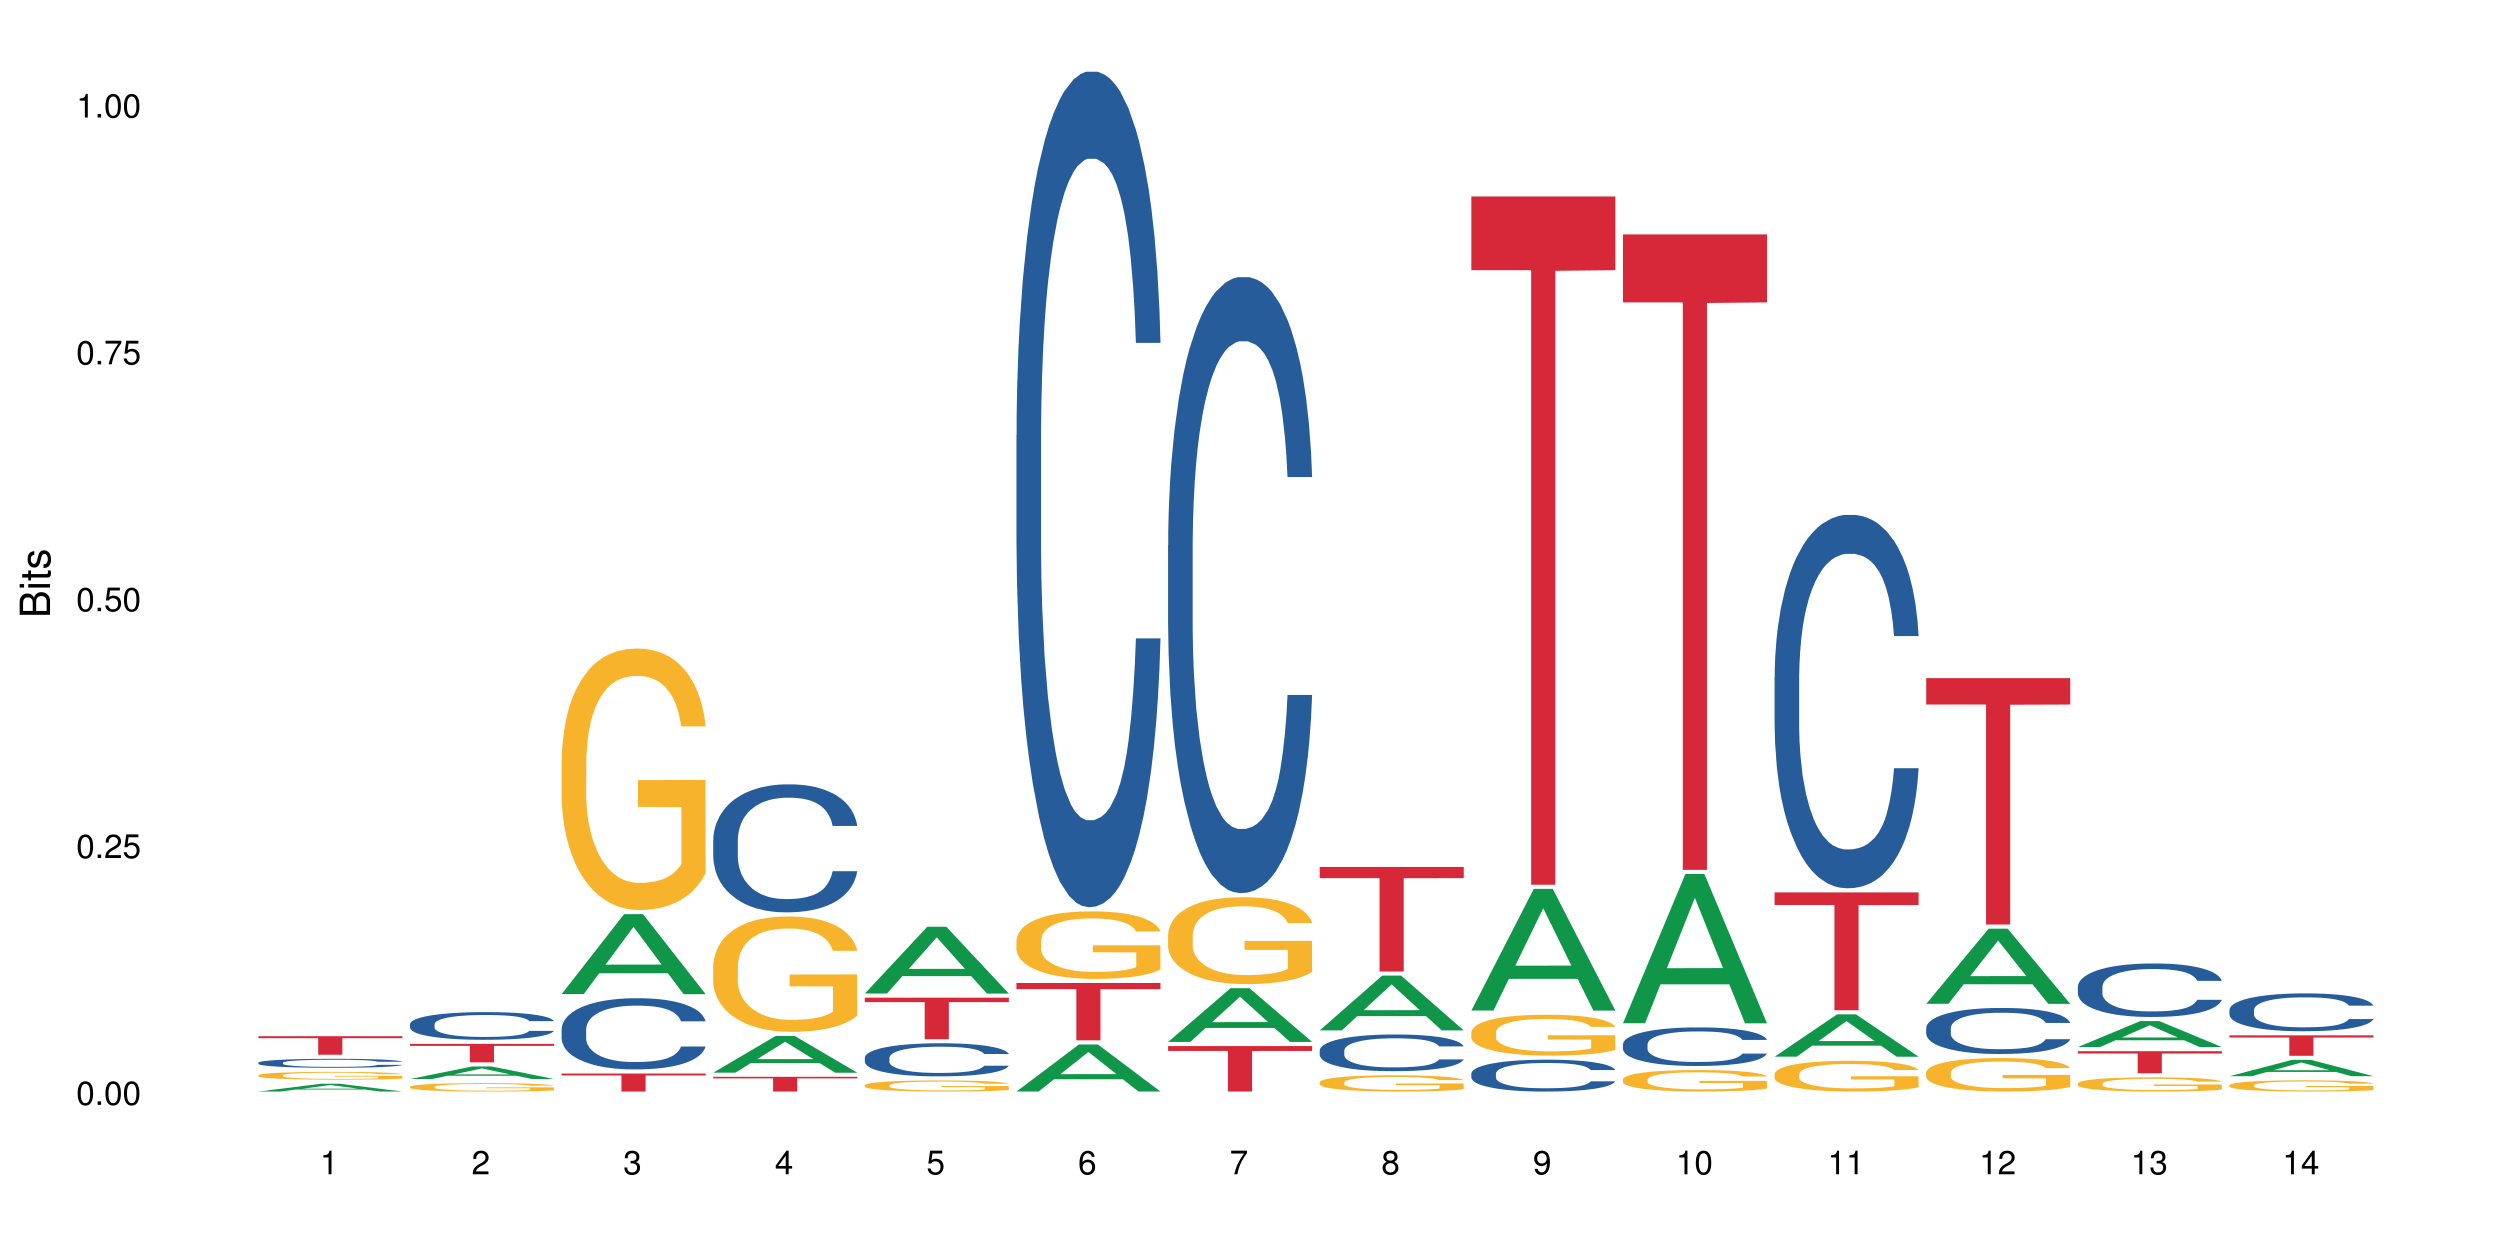 <?xml version="1.0" encoding="UTF-8"?>
<svg xmlns="http://www.w3.org/2000/svg" xmlns:xlink="http://www.w3.org/1999/xlink" width="720pt" height="360pt" viewBox="0 0 720 360" version="1.1">
<defs>
<g>
<symbol overflow="visible" id="glyph0-0">
<path style="stroke:none;" d=""/>
</symbol>
<symbol overflow="visible" id="glyph0-1">
<path style="stroke:none;" d="M 2.641 -6.797 C 2 -6.797 1.422 -6.531 1.078 -6.047 C 0.641 -5.453 0.406 -4.547 0.406 -3.297 C 0.406 -1 1.188 0.219 2.641 0.219 C 4.078 0.219 4.859 -1 4.859 -3.234 C 4.859 -4.562 4.656 -5.438 4.203 -6.047 C 3.844 -6.531 3.281 -6.797 2.641 -6.797 Z M 2.641 -6.047 C 3.547 -6.047 4 -5.125 4 -3.312 C 4 -1.375 3.562 -0.484 2.625 -0.484 C 1.734 -0.484 1.281 -1.422 1.281 -3.281 C 1.281 -5.141 1.734 -6.047 2.641 -6.047 Z M 2.641 -6.047 "/>
</symbol>
<symbol overflow="visible" id="glyph0-2">
<path style="stroke:none;" d="M 1.828 -1 L 0.828 -1 L 0.828 0 L 1.828 0 Z M 1.828 -1 "/>
</symbol>
<symbol overflow="visible" id="glyph0-3">
<path style="stroke:none;" d="M 4.859 -0.828 L 1.281 -0.828 C 1.359 -1.391 1.672 -1.75 2.5 -2.234 L 3.469 -2.75 C 4.406 -3.266 4.906 -3.969 4.906 -4.812 C 4.906 -5.375 4.672 -5.906 4.266 -6.266 C 3.859 -6.625 3.375 -6.797 2.719 -6.797 C 1.859 -6.797 1.219 -6.5 0.844 -5.922 C 0.609 -5.562 0.5 -5.125 0.484 -4.438 L 1.328 -4.438 C 1.359 -4.906 1.406 -5.188 1.531 -5.406 C 1.75 -5.812 2.188 -6.062 2.703 -6.062 C 3.469 -6.062 4.031 -5.516 4.031 -4.781 C 4.031 -4.25 3.719 -3.797 3.125 -3.438 L 2.234 -2.938 C 0.812 -2.141 0.406 -1.5 0.328 0 L 4.859 0 Z M 4.859 -0.828 "/>
</symbol>
<symbol overflow="visible" id="glyph0-4">
<path style="stroke:none;" d="M 4.562 -6.797 L 1.062 -6.797 L 0.547 -3.094 L 1.328 -3.094 C 1.719 -3.562 2.047 -3.734 2.578 -3.734 C 3.484 -3.734 4.062 -3.109 4.062 -2.094 C 4.062 -1.125 3.484 -0.531 2.578 -0.531 C 1.828 -0.531 1.375 -0.906 1.188 -1.672 L 0.328 -1.672 C 0.453 -1.109 0.547 -0.844 0.75 -0.594 C 1.125 -0.078 1.828 0.219 2.594 0.219 C 3.969 0.219 4.922 -0.781 4.922 -2.219 C 4.922 -3.562 4.031 -4.484 2.719 -4.484 C 2.25 -4.484 1.859 -4.359 1.469 -4.062 L 1.734 -5.969 L 4.562 -5.969 Z M 4.562 -6.797 "/>
</symbol>
<symbol overflow="visible" id="glyph0-5">
<path style="stroke:none;" d="M 4.984 -6.797 L 0.438 -6.797 L 0.438 -5.969 L 4.109 -5.969 C 2.5 -3.656 1.828 -2.234 1.328 0 L 2.219 0 C 2.594 -2.172 3.453 -4.047 4.984 -6.094 Z M 4.984 -6.797 "/>
</symbol>
<symbol overflow="visible" id="glyph0-6">
<path style="stroke:none;" d="M 2.484 -4.844 L 2.484 0 L 3.328 0 L 3.328 -6.797 L 2.766 -6.797 C 2.469 -5.75 2.281 -5.609 0.984 -5.453 L 0.984 -4.844 Z M 2.484 -4.844 "/>
</symbol>
<symbol overflow="visible" id="glyph0-7">
<path style="stroke:none;" d="M 2.125 -3.125 L 2.578 -3.125 C 3.516 -3.125 3.984 -2.703 3.984 -1.891 C 3.984 -1.031 3.469 -0.531 2.578 -0.531 C 1.656 -0.531 1.203 -0.984 1.156 -1.969 L 0.312 -1.969 C 0.344 -1.422 0.438 -1.078 0.609 -0.766 C 0.953 -0.109 1.625 0.219 2.547 0.219 C 3.953 0.219 4.859 -0.609 4.859 -1.906 C 4.859 -2.766 4.516 -3.25 3.703 -3.516 C 4.344 -3.766 4.656 -4.25 4.656 -4.938 C 4.656 -6.109 3.875 -6.797 2.578 -6.797 C 1.203 -6.797 0.484 -6.047 0.453 -4.609 L 1.297 -4.609 C 1.312 -5.016 1.344 -5.25 1.453 -5.453 C 1.641 -5.828 2.062 -6.062 2.594 -6.062 C 3.344 -6.062 3.797 -5.625 3.797 -4.906 C 3.797 -4.422 3.609 -4.141 3.25 -3.984 C 3.016 -3.891 2.719 -3.844 2.125 -3.844 Z M 2.125 -3.125 "/>
</symbol>
<symbol overflow="visible" id="glyph0-8">
<path style="stroke:none;" d="M 3.141 -1.625 L 3.141 0 L 3.984 0 L 3.984 -1.625 L 4.984 -1.625 L 4.984 -2.391 L 3.984 -2.391 L 3.984 -6.797 L 3.359 -6.797 L 0.266 -2.516 L 0.266 -1.625 Z M 3.141 -2.391 L 1 -2.391 L 3.141 -5.359 Z M 3.141 -2.391 "/>
</symbol>
<symbol overflow="visible" id="glyph0-9">
<path style="stroke:none;" d="M 4.781 -5.031 C 4.609 -6.141 3.891 -6.797 2.844 -6.797 C 2.094 -6.797 1.422 -6.438 1.031 -5.828 C 0.609 -5.172 0.406 -4.344 0.406 -3.094 C 0.406 -1.953 0.578 -1.234 0.984 -0.625 C 1.359 -0.078 1.953 0.219 2.703 0.219 C 3.984 0.219 4.922 -0.734 4.922 -2.078 C 4.922 -3.344 4.062 -4.234 2.844 -4.234 C 2.172 -4.234 1.641 -3.969 1.281 -3.469 C 1.281 -5.125 1.828 -6.047 2.797 -6.047 C 3.391 -6.047 3.797 -5.672 3.938 -5.031 Z M 2.734 -3.484 C 3.547 -3.484 4.062 -2.922 4.062 -2 C 4.062 -1.156 3.484 -0.531 2.703 -0.531 C 1.922 -0.531 1.328 -1.188 1.328 -2.047 C 1.328 -2.891 1.906 -3.484 2.734 -3.484 Z M 2.734 -3.484 "/>
</symbol>
<symbol overflow="visible" id="glyph0-10">
<path style="stroke:none;" d="M 3.75 -3.578 C 4.453 -4 4.688 -4.344 4.688 -4.984 C 4.688 -6.047 3.844 -6.797 2.641 -6.797 C 1.438 -6.797 0.594 -6.047 0.594 -4.984 C 0.594 -4.359 0.828 -4.016 1.516 -3.578 C 0.734 -3.203 0.359 -2.641 0.359 -1.891 C 0.359 -0.641 1.297 0.219 2.641 0.219 C 3.984 0.219 4.922 -0.641 4.922 -1.875 C 4.922 -2.641 4.531 -3.203 3.75 -3.578 Z M 2.641 -6.047 C 3.359 -6.047 3.812 -5.625 3.812 -4.969 C 3.812 -4.344 3.344 -3.922 2.641 -3.922 C 1.922 -3.922 1.453 -4.344 1.453 -4.984 C 1.453 -5.625 1.922 -6.047 2.641 -6.047 Z M 2.641 -3.203 C 3.484 -3.203 4.062 -2.672 4.062 -1.875 C 4.062 -1.062 3.484 -0.531 2.625 -0.531 C 1.797 -0.531 1.219 -1.078 1.219 -1.875 C 1.219 -2.672 1.797 -3.203 2.641 -3.203 Z M 2.641 -3.203 "/>
</symbol>
<symbol overflow="visible" id="glyph0-11">
<path style="stroke:none;" d="M 0.516 -1.547 C 0.672 -0.438 1.406 0.219 2.438 0.219 C 3.188 0.219 3.859 -0.141 4.266 -0.75 C 4.688 -1.406 4.891 -2.25 4.891 -3.484 C 4.891 -4.625 4.703 -5.359 4.312 -5.953 C 3.938 -6.5 3.344 -6.797 2.594 -6.797 C 1.297 -6.797 0.359 -5.844 0.359 -4.516 C 0.359 -3.25 1.234 -2.344 2.453 -2.344 C 3.094 -2.344 3.562 -2.578 4.016 -3.109 C 4 -1.453 3.469 -0.531 2.5 -0.531 C 1.906 -0.531 1.484 -0.906 1.359 -1.547 Z M 2.578 -6.062 C 3.375 -6.062 3.969 -5.406 3.969 -4.531 C 3.969 -3.688 3.375 -3.094 2.547 -3.094 C 1.734 -3.094 1.234 -3.672 1.234 -4.578 C 1.234 -5.438 1.797 -6.062 2.578 -6.062 Z M 2.578 -6.062 "/>
</symbol>
<symbol overflow="visible" id="glyph1-0">
<path style="stroke:none;" d=""/>
</symbol>
<symbol overflow="visible" id="glyph1-1">
<path style="stroke:none;" d="M 0 -0.953 L 0 -4.891 C 0 -5.719 -0.234 -6.344 -0.734 -6.797 C -1.188 -7.234 -1.812 -7.469 -2.5 -7.469 C -3.547 -7.469 -4.188 -7 -4.625 -5.875 C -4.984 -6.672 -5.641 -7.094 -6.531 -7.094 C -7.156 -7.094 -7.734 -6.859 -8.141 -6.391 C -8.562 -5.938 -8.75 -5.344 -8.75 -4.5 L -8.75 -0.953 Z M -4.984 -2.062 L -7.766 -2.062 L -7.766 -4.219 C -7.766 -4.844 -7.688 -5.203 -7.453 -5.5 C -7.219 -5.812 -6.859 -5.969 -6.375 -5.969 C -5.906 -5.969 -5.531 -5.812 -5.297 -5.5 C -5.062 -5.203 -4.984 -4.844 -4.984 -4.219 Z M -0.984 -2.062 L -4 -2.062 L -4 -4.781 C -4 -5.328 -3.859 -5.688 -3.578 -5.953 C -3.297 -6.219 -2.922 -6.359 -2.484 -6.359 C -2.062 -6.359 -1.688 -6.219 -1.406 -5.953 C -1.109 -5.688 -0.984 -5.328 -0.984 -4.781 Z M -0.984 -2.062 "/>
</symbol>
<symbol overflow="visible" id="glyph1-2">
<path style="stroke:none;" d="M -6.281 -1.797 L -6.281 -0.797 L 0 -0.797 L 0 -1.797 Z M -8.75 -1.797 L -8.75 -0.797 L -7.484 -0.797 L -7.484 -1.797 Z M -8.75 -1.797 "/>
</symbol>
<symbol overflow="visible" id="glyph1-3">
<path style="stroke:none;" d="M -6.281 -3.047 L -6.281 -2.016 L -8.016 -2.016 L -8.016 -1.016 L -6.281 -1.016 L -6.281 -0.172 L -5.469 -0.172 L -5.469 -1.016 L -0.719 -1.016 C -0.078 -1.016 0.281 -1.453 0.281 -2.234 C 0.281 -2.469 0.25 -2.719 0.188 -3.047 L -0.641 -3.047 C -0.609 -2.922 -0.594 -2.766 -0.594 -2.562 C -0.594 -2.141 -0.719 -2.016 -1.156 -2.016 L -5.469 -2.016 L -5.469 -3.047 Z M -6.281 -3.047 "/>
</symbol>
<symbol overflow="visible" id="glyph1-4">
<path style="stroke:none;" d="M -4.531 -5.25 C -5.766 -5.25 -6.469 -4.422 -6.469 -2.969 C -6.469 -1.516 -5.719 -0.562 -4.547 -0.562 C -3.562 -0.562 -3.094 -1.062 -2.734 -2.562 L -2.516 -3.484 C -2.344 -4.188 -2.094 -4.469 -1.625 -4.469 C -1.047 -4.469 -0.641 -3.875 -0.641 -3 C -0.641 -2.453 -0.797 -2 -1.062 -1.75 C -1.25 -1.594 -1.422 -1.531 -1.875 -1.469 L -1.875 -0.406 C -0.422 -0.453 0.281 -1.266 0.281 -2.922 C 0.281 -4.5 -0.5 -5.516 -1.719 -5.516 C -2.656 -5.516 -3.172 -4.984 -3.469 -3.734 L -3.703 -2.766 C -3.891 -1.953 -4.156 -1.609 -4.594 -1.609 C -5.172 -1.609 -5.547 -2.125 -5.547 -2.938 C -5.547 -3.75 -5.203 -4.172 -4.531 -4.203 Z M -4.531 -5.25 "/>
</symbol>
</g>
</defs>
<g id="surface54673">
<rect x="0" y="0" width="720" height="360" style="fill:rgb(100%,100%,100%);fill-opacity:1;stroke:none;"/>
<path style=" stroke:none;fill-rule:nonzero;fill:rgb(6.275%,58.824%,28.235%);fill-opacity:1;" d="M 74.402 314.367 L 74.445 314.367 L 92.395 312.125 L 97.848 312.125 L 115.887 314.371 L 109.547 314.371 L 105.027 313.785 L 85.215 313.785 L 80.785 314.367 L 74.402 314.367 L 87.121 313.543 L 103.211 313.539 L 95.188 312.492 L 95.102 312.492 L 95.012 312.496 L 87.078 313.539 L 87.121 313.543 Z M 74.402 314.367 "/>
<path style=" stroke:none;fill-rule:nonzero;fill:rgb(14.51%,36.078%,60%);fill-opacity:1;" d="M 74.402 306.062 L 74.453 306.059 L 74.453 306.004 L 74.605 305.914 L 74.957 305.801 L 75.312 305.723 L 76.223 305.582 L 77.488 305.449 L 78.805 305.344 L 79.766 305.281 L 80.625 305.234 L 82.598 305.148 L 83.863 305.102 L 85.227 305.062 L 86.898 305.023 L 88.113 304.996 L 90.844 304.961 L 92.867 304.945 L 94.438 304.938 L 97.824 304.938 L 99.848 304.945 L 101.316 304.957 L 102.934 304.977 L 104.301 304.996 L 106.68 305.051 L 108.805 305.117 L 109.766 305.152 L 111.281 305.227 L 112.445 305.297 L 113.254 305.359 L 114.168 305.449 L 114.977 305.555 L 115.582 305.676 L 115.887 305.777 L 108.805 305.777 L 108.449 305.68 L 108.043 305.609 L 107.285 305.512 L 106.527 305.441 L 105.465 305.375 L 104.504 305.328 L 103.188 305.285 L 102.023 305.254 L 100.809 305.234 L 99.648 305.219 L 97.422 305.207 L 94.84 305.207 L 93.879 305.211 L 91.906 305.23 L 90.844 305.246 L 89.328 305.281 L 88.266 305.309 L 87 305.355 L 86.141 305.398 L 85.078 305.461 L 84.316 305.512 L 83.457 305.59 L 82.953 305.652 L 82.496 305.719 L 82.094 305.793 L 81.789 305.879 L 81.586 305.965 L 81.484 306.051 L 81.484 306.418 L 81.586 306.5 L 81.84 306.602 L 82.496 306.746 L 83.457 306.871 L 84.57 306.969 L 85.633 307.039 L 86.242 307.074 L 87.051 307.113 L 88.312 307.16 L 90.137 307.207 L 91.199 307.227 L 92.816 307.246 L 94.488 307.254 L 96.711 307.254 L 98.684 307.246 L 100 307.23 L 101.367 307.215 L 103.238 307.172 L 104.402 307.137 L 105.414 307.09 L 106.172 307.047 L 106.68 307.008 L 107.438 306.934 L 108.043 306.855 L 108.5 306.77 L 108.805 306.691 L 115.887 306.691 L 115.582 306.785 L 115.129 306.879 L 114.672 306.945 L 113.965 307.027 L 113.156 307.102 L 111.992 307.184 L 111.031 307.238 L 109.766 307.297 L 108.602 307.344 L 107.336 307.383 L 105.465 307.43 L 104.25 307.453 L 102.934 307.477 L 101.367 307.496 L 99.395 307.512 L 97.27 307.52 L 95.297 307.523 L 93.172 307.52 L 91.602 307.508 L 89.527 307.488 L 86.949 307.445 L 85.078 307.398 L 83.609 307.355 L 82.344 307.309 L 80.93 307.246 L 79.105 307.141 L 77.992 307.059 L 77.234 306.992 L 76.375 306.902 L 75.77 306.82 L 75.059 306.688 L 74.555 306.52 L 74.402 306.387 Z M 74.402 306.062 "/>
<path style=" stroke:none;fill-rule:nonzero;fill:rgb(96.863%,70.196%,16.863%);fill-opacity:1;" d="M 74.402 309.664 L 74.453 309.66 L 74.453 309.621 L 74.656 309.527 L 75.16 309.402 L 75.82 309.297 L 76.527 309.215 L 76.98 309.172 L 77.742 309.109 L 78.398 309.066 L 80.066 308.973 L 82.191 308.887 L 83.355 308.852 L 84.672 308.816 L 86.543 308.777 L 87.402 308.762 L 90.035 308.73 L 93.02 308.707 L 96.309 308.703 L 97.824 308.703 L 99.898 308.715 L 102.734 308.734 L 104.352 308.758 L 105.617 308.777 L 106.934 308.805 L 108.551 308.844 L 110.066 308.895 L 111.281 308.941 L 112.496 309.004 L 113.508 309.07 L 114.367 309.141 L 115.129 309.227 L 115.582 309.301 L 115.887 309.371 L 108.855 309.371 L 108.449 309.301 L 107.992 309.242 L 107.234 309.176 L 106.477 309.125 L 105.719 309.09 L 104.301 309.035 L 103.086 309 L 101.57 308.973 L 100.102 308.953 L 98.434 308.941 L 97.422 308.938 L 94.738 308.938 L 92.312 308.953 L 90.895 308.969 L 89.883 308.984 L 88.465 309.016 L 87.605 309.039 L 87.102 309.059 L 85.582 309.121 L 84.57 309.18 L 84.016 309.219 L 83.305 309.277 L 82.801 309.332 L 82.242 309.414 L 81.941 309.477 L 81.535 309.617 L 81.484 309.984 L 81.637 310.062 L 81.941 310.148 L 82.344 310.223 L 82.953 310.301 L 83.559 310.359 L 84.621 310.438 L 85.531 310.492 L 86.242 310.527 L 87.605 310.582 L 88.164 310.602 L 89.477 310.637 L 90.844 310.668 L 92.512 310.691 L 93.777 310.703 L 95.801 310.715 L 98.383 310.715 L 101.418 310.699 L 103.34 310.684 L 104.656 310.668 L 105.516 310.652 L 106.578 310.633 L 107.336 310.609 L 108.043 310.59 L 108.906 310.555 L 108.906 310.062 L 96.41 310.062 L 96.41 309.832 L 115.836 309.828 L 115.887 310.633 L 114.824 310.688 L 113.508 310.738 L 112.242 310.781 L 110.93 310.816 L 109.055 310.855 L 107.539 310.879 L 105.211 310.906 L 103.086 310.926 L 100.859 310.938 L 98.887 310.945 L 96.562 310.945 L 94.488 310.941 L 92.262 310.93 L 90.488 310.914 L 88.871 310.895 L 87.254 310.867 L 85.227 310.824 L 83.914 310.789 L 82.547 310.746 L 81.18 310.695 L 79.969 310.641 L 79.156 310.598 L 78.348 310.547 L 77.488 310.484 L 76.68 310.418 L 76.07 310.352 L 75.516 310.281 L 75.109 310.215 L 74.707 310.121 L 74.504 310.047 L 74.402 309.984 Z M 74.402 309.664 "/>
<path style=" stroke:none;fill-rule:nonzero;fill:rgb(83.922%,15.686%,22.353%);fill-opacity:1;" d="M 74.402 298.43 L 115.887 298.43 L 115.887 299 L 98.598 299.008 L 98.598 303.758 L 91.641 303.758 L 91.641 299.012 L 91.539 299 L 74.402 299 Z M 74.402 298.43 "/>
<path style=" stroke:none;fill-rule:nonzero;fill:rgb(6.275%,58.824%,28.235%);fill-opacity:1;" d="M 118.07 310.758 L 118.113 310.754 L 136.062 307.133 L 141.516 307.133 L 159.555 310.762 L 153.215 310.762 L 148.695 309.816 L 128.883 309.816 L 124.453 310.758 L 118.07 310.758 L 130.789 309.422 L 146.879 309.418 L 138.855 307.723 L 138.766 307.723 L 138.68 307.73 L 130.746 309.418 L 130.789 309.422 Z M 118.07 310.758 "/>
<path style=" stroke:none;fill-rule:nonzero;fill:rgb(14.51%,36.078%,60%);fill-opacity:1;" d="M 118.07 294.961 L 118.121 294.953 L 118.121 294.777 L 118.273 294.5 L 118.625 294.152 L 118.98 293.91 L 119.891 293.48 L 121.156 293.066 L 122.473 292.746 L 123.434 292.559 L 124.293 292.414 L 126.266 292.145 L 127.531 292.004 L 128.895 291.883 L 130.566 291.758 L 131.781 291.684 L 134.512 291.566 L 136.535 291.516 L 138.102 291.496 L 141.492 291.496 L 143.516 291.523 L 144.984 291.562 L 146.602 291.617 L 147.969 291.684 L 150.348 291.844 L 152.473 292.047 L 153.434 292.164 L 154.949 292.391 L 156.113 292.609 L 156.922 292.797 L 157.832 293.066 L 158.645 293.395 L 159.25 293.766 L 159.555 294.078 L 152.473 294.078 L 152.117 293.789 L 151.711 293.562 L 150.953 293.266 L 150.195 293.051 L 149.133 292.84 L 148.172 292.703 L 146.855 292.566 L 145.691 292.477 L 144.477 292.414 L 143.312 292.367 L 141.09 292.324 L 138.508 292.324 L 137.547 292.34 L 135.574 292.398 L 134.512 292.449 L 132.992 292.551 L 131.93 292.645 L 130.668 292.789 L 129.805 292.914 L 128.746 293.105 L 127.984 293.27 L 127.125 293.512 L 126.621 293.691 L 126.164 293.898 L 125.758 294.137 L 125.457 294.391 L 125.254 294.66 L 125.152 294.922 L 125.152 296.051 L 125.254 296.312 L 125.508 296.617 L 126.164 297.062 L 127.125 297.449 L 128.238 297.754 L 129.301 297.973 L 129.906 298.074 L 130.719 298.191 L 131.98 298.336 L 133.805 298.48 L 134.867 298.539 L 136.484 298.598 L 138.152 298.629 L 140.379 298.629 L 142.352 298.598 L 143.668 298.562 L 145.035 298.504 L 146.906 298.379 L 148.07 298.262 L 149.082 298.125 L 149.84 297.988 L 150.348 297.871 L 151.105 297.645 L 151.711 297.398 L 152.168 297.141 L 152.473 296.895 L 159.555 296.895 L 159.25 297.188 L 158.797 297.469 L 158.34 297.68 L 157.633 297.938 L 156.82 298.16 L 155.66 298.414 L 154.695 298.582 L 153.434 298.766 L 152.27 298.902 L 151.004 299.027 L 149.133 299.172 L 147.918 299.246 L 146.602 299.312 L 145.035 299.371 L 143.062 299.422 L 140.938 299.449 L 138.965 299.457 L 136.84 299.441 L 135.27 299.414 L 133.195 299.348 L 130.617 299.215 L 128.746 299.078 L 127.277 298.941 L 126.012 298.793 L 124.598 298.598 L 122.773 298.277 L 121.66 298.031 L 120.902 297.828 L 120.043 297.543 L 119.438 297.289 L 118.727 296.879 L 118.223 296.363 L 118.07 295.965 Z M 118.07 294.961 "/>
<path style=" stroke:none;fill-rule:nonzero;fill:rgb(96.863%,70.196%,16.863%);fill-opacity:1;" d="M 118.07 312.98 L 118.121 312.98 L 118.121 312.938 L 118.324 312.836 L 118.828 312.699 L 119.484 312.586 L 120.195 312.496 L 120.648 312.449 L 121.41 312.383 L 122.066 312.336 L 123.734 312.234 L 125.859 312.141 L 127.023 312.102 L 128.34 312.062 L 130.211 312.023 L 131.07 312.008 L 133.703 311.973 L 136.688 311.949 L 139.977 311.941 L 141.492 311.945 L 143.566 311.953 L 146.398 311.977 L 148.02 312 L 149.285 312.023 L 150.598 312.051 L 152.219 312.094 L 153.734 312.148 L 154.949 312.203 L 156.164 312.27 L 157.176 312.34 L 158.035 312.418 L 158.797 312.512 L 159.25 312.586 L 159.555 312.664 L 152.523 312.664 L 152.117 312.586 L 151.66 312.527 L 150.902 312.453 L 150.145 312.402 L 149.387 312.359 L 147.969 312.301 L 146.754 312.266 L 145.238 312.234 L 143.77 312.215 L 142.102 312.203 L 141.09 312.195 L 138.406 312.195 L 135.98 312.211 L 134.562 312.23 L 133.551 312.25 L 132.133 312.281 L 131.273 312.309 L 130.77 312.324 L 129.25 312.395 L 128.238 312.457 L 127.684 312.5 L 126.973 312.566 L 126.469 312.625 L 125.91 312.715 L 125.609 312.781 L 125.203 312.93 L 125.152 313.332 L 125.305 313.414 L 125.609 313.504 L 126.012 313.586 L 126.621 313.668 L 127.227 313.734 L 128.289 313.82 L 129.199 313.879 L 129.906 313.914 L 131.273 313.977 L 131.832 313.996 L 133.145 314.035 L 134.512 314.066 L 136.18 314.094 L 137.445 314.105 L 139.469 314.117 L 142.051 314.117 L 145.086 314.105 L 147.008 314.086 L 148.324 314.07 L 149.184 314.055 L 150.246 314.027 L 151.004 314.008 L 151.711 313.984 L 152.574 313.945 L 152.574 313.414 L 140.078 313.414 L 140.078 313.164 L 159.504 313.16 L 159.555 314.027 L 158.492 314.09 L 157.176 314.148 L 155.91 314.191 L 154.598 314.23 L 152.723 314.27 L 151.207 314.297 L 148.879 314.328 L 146.754 314.348 L 144.527 314.363 L 142.555 314.367 L 140.227 314.371 L 138.152 314.367 L 135.93 314.352 L 134.156 314.336 L 132.539 314.312 L 130.918 314.285 L 128.895 314.238 L 127.582 314.199 L 126.215 314.152 L 124.848 314.098 L 123.633 314.039 L 122.824 313.992 L 122.016 313.938 L 121.156 313.871 L 120.348 313.797 L 119.738 313.727 L 119.184 313.648 L 118.777 313.578 L 118.375 313.477 L 118.172 313.398 L 118.07 313.328 Z M 118.07 312.98 "/>
<path style=" stroke:none;fill-rule:nonzero;fill:rgb(83.922%,15.686%,22.353%);fill-opacity:1;" d="M 118.07 300.637 L 159.555 300.637 L 159.555 301.207 L 142.266 301.211 L 142.266 305.953 L 135.309 305.953 L 135.309 301.215 L 135.207 301.207 L 118.07 301.207 Z M 118.07 300.637 "/>
<path style=" stroke:none;fill-rule:nonzero;fill:rgb(6.275%,58.824%,28.235%);fill-opacity:1;" d="M 161.738 286.297 L 161.781 286.277 L 179.73 263.273 L 185.184 263.273 L 203.223 286.32 L 196.883 286.32 L 192.363 280.305 L 172.551 280.305 L 168.121 286.297 L 161.738 286.297 L 174.457 277.816 L 190.547 277.793 L 182.523 267.039 L 182.434 267.016 L 182.348 267.082 L 174.414 277.793 L 174.457 277.816 Z M 161.738 286.297 "/>
<path style=" stroke:none;fill-rule:nonzero;fill:rgb(14.51%,36.078%,60%);fill-opacity:1;" d="M 161.738 296.418 L 161.789 296.398 L 161.789 295.949 L 161.941 295.238 L 162.293 294.336 L 162.648 293.719 L 163.559 292.613 L 164.824 291.547 L 166.137 290.723 L 167.102 290.234 L 167.961 289.859 L 169.934 289.168 L 171.199 288.812 L 172.562 288.492 L 174.234 288.176 L 175.445 287.988 L 178.18 287.688 L 180.203 287.555 L 181.77 287.5 L 185.16 287.5 L 187.184 287.574 L 188.652 287.668 L 190.27 287.816 L 191.637 287.988 L 194.016 288.398 L 196.137 288.922 L 197.102 289.223 L 198.617 289.805 L 199.781 290.367 L 200.59 290.852 L 201.5 291.547 L 202.312 292.391 L 202.918 293.344 L 203.223 294.148 L 196.137 294.148 L 195.785 293.402 L 195.379 292.82 L 194.621 292.051 L 193.863 291.508 L 192.801 290.965 L 191.84 290.609 L 190.523 290.254 L 189.359 290.027 L 188.145 289.859 L 186.98 289.746 L 184.754 289.637 L 182.176 289.637 L 181.215 289.672 L 179.242 289.824 L 178.18 289.953 L 176.66 290.215 L 175.598 290.461 L 174.336 290.836 L 173.473 291.152 L 172.41 291.641 L 171.652 292.07 L 170.793 292.688 L 170.285 293.156 L 169.832 293.684 L 169.426 294.301 L 169.125 294.957 L 168.922 295.648 L 168.82 296.324 L 168.82 299.227 L 168.922 299.902 L 169.176 300.688 L 169.832 301.832 L 170.793 302.824 L 171.906 303.613 L 172.969 304.172 L 173.574 304.438 L 174.387 304.734 L 175.648 305.109 L 177.473 305.484 L 178.531 305.637 L 180.152 305.785 L 181.82 305.859 L 184.047 305.859 L 186.02 305.785 L 187.336 305.691 L 188.703 305.543 L 190.574 305.223 L 191.738 304.922 L 192.75 304.566 L 193.508 304.211 L 194.016 303.91 L 194.773 303.332 L 195.379 302.695 L 195.836 302.039 L 196.137 301.402 L 203.223 301.402 L 202.918 302.148 L 202.461 302.879 L 202.008 303.426 L 201.301 304.078 L 200.488 304.66 L 199.324 305.316 L 198.363 305.746 L 197.102 306.215 L 195.938 306.57 L 194.672 306.891 L 192.801 307.266 L 191.586 307.453 L 190.27 307.621 L 188.703 307.77 L 186.73 307.902 L 184.605 307.977 L 182.633 307.996 L 180.508 307.957 L 178.938 307.883 L 176.863 307.715 L 174.285 307.379 L 172.41 307.02 L 170.945 306.664 L 169.68 306.289 L 168.262 305.785 L 166.441 304.961 L 165.328 304.324 L 164.57 303.797 L 163.711 303.066 L 163.102 302.414 L 162.395 301.363 L 161.891 300.031 L 161.738 299.004 Z M 161.738 296.418 "/>
<path style=" stroke:none;fill-rule:nonzero;fill:rgb(96.863%,70.196%,16.863%);fill-opacity:1;" d="M 161.738 219.031 L 161.789 218.965 L 161.789 217.59 L 161.988 214.492 L 162.496 210.227 L 163.152 206.719 L 163.863 203.969 L 164.316 202.523 L 165.074 200.461 L 165.734 198.945 L 167.402 195.852 L 169.527 192.961 L 170.691 191.723 L 172.008 190.555 L 173.879 189.246 L 174.738 188.766 L 177.371 187.664 L 180.355 186.977 L 183.645 186.77 L 185.16 186.84 L 187.234 187.117 L 190.066 187.871 L 191.688 188.559 L 192.953 189.246 L 194.266 190.141 L 195.887 191.52 L 197.402 193.168 L 198.617 194.82 L 199.832 196.883 L 200.844 199.086 L 201.703 201.492 L 202.461 204.383 L 202.918 206.789 L 203.223 209.195 L 196.188 209.195 L 195.785 206.789 L 195.328 204.93 L 194.57 202.66 L 193.812 201.012 L 193.051 199.703 L 191.637 197.914 L 190.422 196.812 L 188.902 195.852 L 187.438 195.23 L 185.77 194.82 L 184.754 194.684 L 182.074 194.684 L 179.645 195.164 L 178.23 195.715 L 177.219 196.266 L 175.801 197.297 L 174.941 198.121 L 174.434 198.672 L 172.918 200.805 L 171.906 202.73 L 171.348 204.039 L 170.641 206.102 L 170.137 207.957 L 169.578 210.711 L 169.273 212.773 L 168.871 217.449 L 168.82 229.832 L 168.973 232.445 L 169.273 235.266 L 169.68 237.742 L 170.285 240.355 L 170.895 242.352 L 171.957 245.035 L 172.867 246.824 L 173.574 247.992 L 174.941 249.852 L 175.496 250.469 L 176.812 251.707 L 178.18 252.672 L 179.848 253.496 L 181.113 253.91 L 183.137 254.254 L 185.719 254.254 L 188.754 253.84 L 190.676 253.289 L 191.992 252.738 L 192.852 252.258 L 193.914 251.5 L 194.672 250.812 L 195.379 250.055 L 196.238 248.887 L 196.238 232.445 L 183.742 232.379 L 183.742 224.672 L 203.172 224.605 L 203.223 251.5 L 202.16 253.359 L 200.844 255.148 L 199.578 256.523 L 198.262 257.691 L 196.391 259 L 194.875 259.824 L 192.547 260.789 L 190.422 261.406 L 188.195 261.82 L 186.223 262.023 L 183.895 262.094 L 181.82 261.957 L 179.594 261.543 L 177.824 260.992 L 176.207 260.305 L 174.586 259.41 L 172.562 257.969 L 171.25 256.797 L 169.883 255.352 L 168.516 253.633 L 167.301 251.777 L 166.492 250.332 L 165.684 248.68 L 164.824 246.617 L 164.016 244.277 L 163.406 242.145 L 162.852 239.738 L 162.445 237.469 L 162.039 234.371 L 161.84 231.895 L 161.738 229.766 Z M 161.738 219.031 "/>
<path style=" stroke:none;fill-rule:nonzero;fill:rgb(83.922%,15.686%,22.353%);fill-opacity:1;" d="M 161.738 309.176 L 203.223 309.176 L 203.223 309.73 L 185.934 309.734 L 185.934 314.371 L 178.977 314.371 L 178.977 309.742 L 178.875 309.73 L 161.738 309.73 Z M 161.738 309.176 "/>
<path style=" stroke:none;fill-rule:nonzero;fill:rgb(6.275%,58.824%,28.235%);fill-opacity:1;" d="M 205.406 308.93 L 205.449 308.918 L 223.398 298.348 L 228.852 298.348 L 246.891 308.938 L 240.551 308.938 L 236.031 306.172 L 216.219 306.172 L 211.785 308.93 L 205.406 308.93 L 218.125 305.031 L 234.215 305.02 L 226.191 300.078 L 226.102 300.066 L 226.016 300.098 L 218.082 305.02 L 218.125 305.031 Z M 205.406 308.93 "/>
<path style=" stroke:none;fill-rule:nonzero;fill:rgb(14.51%,36.078%,60%);fill-opacity:1;" d="M 205.406 241.945 L 205.457 241.914 L 205.457 241.105 L 205.605 239.824 L 205.961 238.207 L 206.316 237.098 L 207.227 235.109 L 208.492 233.188 L 209.805 231.707 L 210.766 230.832 L 211.629 230.156 L 213.602 228.91 L 214.863 228.27 L 216.23 227.699 L 217.902 227.125 L 219.113 226.789 L 221.848 226.25 L 223.871 226.016 L 225.438 225.914 L 228.828 225.914 L 230.852 226.047 L 232.32 226.215 L 233.938 226.484 L 235.305 226.789 L 237.68 227.531 L 239.805 228.473 L 240.766 229.012 L 242.285 230.055 L 243.449 231.066 L 244.258 231.941 L 245.168 233.188 L 245.977 234.703 L 246.586 236.422 L 246.891 237.871 L 239.805 237.871 L 239.453 236.523 L 239.047 235.48 L 238.289 234.098 L 237.531 233.121 L 236.469 232.145 L 235.508 231.504 L 234.191 230.863 L 233.027 230.461 L 231.812 230.156 L 230.648 229.957 L 228.422 229.754 L 225.844 229.754 L 224.883 229.82 L 222.91 230.09 L 221.848 230.324 L 220.328 230.797 L 219.266 231.234 L 218 231.91 L 217.141 232.48 L 216.078 233.355 L 215.32 234.133 L 214.461 235.242 L 213.953 236.086 L 213.5 237.027 L 213.094 238.141 L 212.789 239.32 L 212.59 240.566 L 212.488 241.777 L 212.488 247 L 212.59 248.211 L 212.84 249.625 L 213.5 251.68 L 214.461 253.465 L 215.574 254.879 L 216.637 255.891 L 217.242 256.363 L 218.051 256.902 L 219.316 257.574 L 221.137 258.25 L 222.199 258.52 L 223.82 258.789 L 225.488 258.922 L 227.715 258.922 L 229.688 258.789 L 231.004 258.617 L 232.371 258.348 L 234.242 257.777 L 235.406 257.238 L 236.418 256.598 L 237.176 255.957 L 237.68 255.418 L 238.441 254.375 L 239.047 253.23 L 239.504 252.051 L 239.805 250.906 L 246.891 250.906 L 246.586 252.254 L 246.129 253.566 L 245.676 254.543 L 244.965 255.723 L 244.156 256.766 L 242.992 257.945 L 242.031 258.719 L 240.766 259.562 L 239.605 260.203 L 238.34 260.773 L 236.469 261.449 L 235.254 261.785 L 233.938 262.09 L 232.371 262.359 L 230.395 262.594 L 228.273 262.727 L 226.297 262.762 L 224.172 262.695 L 222.605 262.559 L 220.531 262.258 L 217.949 261.648 L 216.078 261.012 L 214.613 260.371 L 213.348 259.695 L 211.93 258.789 L 210.109 257.305 L 208.996 256.16 L 208.238 255.219 L 207.379 253.902 L 206.77 252.723 L 206.062 250.84 L 205.555 248.445 L 205.406 246.594 Z M 205.406 241.945 "/>
<path style=" stroke:none;fill-rule:nonzero;fill:rgb(96.863%,70.196%,16.863%);fill-opacity:1;" d="M 205.406 278.172 L 205.457 278.141 L 205.457 277.535 L 205.656 276.168 L 206.164 274.289 L 206.82 272.742 L 207.531 271.527 L 207.984 270.891 L 208.742 269.98 L 209.402 269.312 L 211.07 267.945 L 213.195 266.672 L 214.359 266.125 L 215.676 265.609 L 217.547 265.035 L 218.406 264.82 L 221.039 264.336 L 224.023 264.031 L 227.309 263.941 L 228.828 263.973 L 230.902 264.094 L 233.734 264.426 L 235.355 264.73 L 236.617 265.035 L 237.934 265.43 L 239.555 266.035 L 241.07 266.762 L 242.285 267.492 L 243.5 268.402 L 244.512 269.371 L 245.371 270.434 L 246.129 271.711 L 246.586 272.77 L 246.891 273.832 L 239.855 273.832 L 239.453 272.77 L 238.996 271.953 L 238.238 270.949 L 237.48 270.223 L 236.719 269.645 L 235.305 268.855 L 234.09 268.371 L 232.57 267.945 L 231.105 267.672 L 229.434 267.492 L 228.422 267.43 L 225.742 267.43 L 223.312 267.645 L 221.898 267.887 L 220.887 268.129 L 219.469 268.582 L 218.609 268.949 L 218.102 269.191 L 216.586 270.133 L 215.574 270.98 L 215.016 271.559 L 214.309 272.469 L 213.801 273.285 L 213.246 274.5 L 212.941 275.41 L 212.539 277.473 L 212.488 282.938 L 212.641 284.09 L 212.941 285.332 L 213.348 286.426 L 213.953 287.578 L 214.562 288.461 L 215.625 289.641 L 216.535 290.43 L 217.242 290.945 L 218.609 291.766 L 219.164 292.039 L 220.48 292.586 L 221.848 293.012 L 223.516 293.375 L 224.781 293.559 L 226.805 293.707 L 229.383 293.707 L 232.422 293.527 L 234.344 293.285 L 235.656 293.039 L 236.52 292.828 L 237.582 292.496 L 238.34 292.191 L 239.047 291.859 L 239.906 291.34 L 239.906 284.09 L 227.41 284.059 L 227.41 280.66 L 246.84 280.629 L 246.891 292.496 L 245.828 293.312 L 244.512 294.102 L 243.246 294.711 L 241.93 295.227 L 240.059 295.801 L 238.543 296.168 L 236.215 296.59 L 234.09 296.863 L 231.863 297.047 L 229.891 297.137 L 227.562 297.168 L 225.488 297.105 L 223.262 296.926 L 221.492 296.684 L 219.875 296.379 L 218.254 295.984 L 216.23 295.348 L 214.914 294.832 L 213.551 294.195 L 212.184 293.434 L 210.969 292.617 L 210.16 291.98 L 209.352 291.25 L 208.492 290.34 L 207.68 289.309 L 207.074 288.367 L 206.52 287.305 L 206.113 286.305 L 205.707 284.938 L 205.508 283.848 L 205.406 282.906 Z M 205.406 278.172 "/>
<path style=" stroke:none;fill-rule:nonzero;fill:rgb(83.922%,15.686%,22.353%);fill-opacity:1;" d="M 205.406 310.117 L 246.891 310.117 L 246.891 310.574 L 229.598 310.578 L 229.598 314.371 L 222.645 314.371 L 222.645 310.582 L 222.543 310.574 L 205.406 310.574 Z M 205.406 310.117 "/>
<path style=" stroke:none;fill-rule:nonzero;fill:rgb(6.275%,58.824%,28.235%);fill-opacity:1;" d="M 249.07 286.133 L 249.117 286.113 L 267.066 266.895 L 272.52 266.895 L 290.555 286.152 L 284.219 286.152 L 279.699 281.125 L 259.887 281.125 L 255.453 286.133 L 249.07 286.133 L 261.793 279.047 L 277.879 279.027 L 269.859 270.043 L 269.77 270.023 L 269.68 270.078 L 261.746 279.027 L 261.793 279.047 Z M 249.07 286.133 "/>
<path style=" stroke:none;fill-rule:nonzero;fill:rgb(14.51%,36.078%,60%);fill-opacity:1;" d="M 249.07 304.613 L 249.121 304.602 L 249.121 304.395 L 249.273 304.062 L 249.629 303.645 L 249.984 303.359 L 250.895 302.844 L 252.16 302.348 L 253.473 301.965 L 254.434 301.738 L 255.293 301.562 L 257.27 301.242 L 258.531 301.078 L 259.898 300.93 L 261.566 300.781 L 262.781 300.695 L 265.516 300.555 L 267.539 300.492 L 269.105 300.469 L 272.496 300.469 L 274.52 300.504 L 275.988 300.547 L 277.605 300.617 L 278.973 300.695 L 281.348 300.887 L 283.473 301.129 L 284.434 301.27 L 285.953 301.539 L 287.117 301.801 L 287.926 302.027 L 288.836 302.348 L 289.645 302.738 L 290.254 303.184 L 290.555 303.559 L 283.473 303.559 L 283.121 303.211 L 282.715 302.941 L 281.957 302.582 L 281.195 302.332 L 280.137 302.078 L 279.172 301.914 L 277.859 301.746 L 276.695 301.645 L 275.48 301.562 L 274.316 301.512 L 272.09 301.461 L 269.512 301.461 L 268.551 301.477 L 266.578 301.547 L 265.516 301.609 L 263.996 301.73 L 262.934 301.844 L 261.668 302.016 L 260.809 302.164 L 259.746 302.391 L 258.988 302.59 L 258.129 302.879 L 257.621 303.098 L 257.168 303.34 L 256.762 303.629 L 256.457 303.934 L 256.258 304.254 L 256.156 304.566 L 256.156 305.918 L 256.258 306.23 L 256.508 306.598 L 257.168 307.129 L 258.129 307.59 L 259.242 307.953 L 260.305 308.215 L 260.91 308.336 L 261.719 308.477 L 262.984 308.652 L 264.805 308.824 L 265.867 308.895 L 267.488 308.965 L 269.156 309 L 271.383 309 L 273.355 308.965 L 274.672 308.922 L 276.035 308.852 L 277.91 308.703 L 279.074 308.562 L 280.086 308.398 L 280.844 308.234 L 281.348 308.094 L 282.109 307.824 L 282.715 307.527 L 283.172 307.223 L 283.473 306.926 L 290.555 306.926 L 290.254 307.277 L 289.797 307.613 L 289.344 307.867 L 288.633 308.172 L 287.824 308.441 L 286.66 308.746 L 285.699 308.945 L 284.434 309.164 L 283.27 309.332 L 282.008 309.477 L 280.137 309.652 L 278.922 309.738 L 277.605 309.816 L 276.035 309.887 L 274.062 309.949 L 271.938 309.984 L 269.965 309.992 L 267.84 309.973 L 266.273 309.941 L 264.199 309.859 L 261.617 309.703 L 259.746 309.539 L 258.281 309.375 L 257.016 309.199 L 255.598 308.965 L 253.777 308.582 L 252.664 308.285 L 251.906 308.043 L 251.047 307.703 L 250.438 307.398 L 249.73 306.91 L 249.223 306.293 L 249.07 305.812 Z M 249.07 304.613 "/>
<path style=" stroke:none;fill-rule:nonzero;fill:rgb(96.863%,70.196%,16.863%);fill-opacity:1;" d="M 249.07 312.543 L 249.121 312.539 L 249.121 312.48 L 249.324 312.348 L 249.832 312.168 L 250.488 312.02 L 251.195 311.902 L 251.652 311.84 L 252.41 311.754 L 253.07 311.688 L 254.738 311.559 L 256.863 311.434 L 258.027 311.383 L 259.344 311.332 L 261.215 311.277 L 262.074 311.258 L 264.703 311.211 L 267.691 311.18 L 270.977 311.172 L 272.496 311.176 L 274.57 311.188 L 277.402 311.219 L 279.023 311.246 L 280.285 311.277 L 281.602 311.316 L 283.223 311.371 L 284.738 311.441 L 285.953 311.512 L 287.168 311.602 L 288.18 311.695 L 289.039 311.797 L 289.797 311.918 L 290.254 312.023 L 290.555 312.125 L 283.523 312.125 L 283.121 312.023 L 282.664 311.941 L 281.906 311.848 L 281.148 311.777 L 280.387 311.719 L 278.973 311.645 L 277.758 311.598 L 276.238 311.559 L 274.773 311.531 L 273.102 311.512 L 272.09 311.508 L 269.41 311.508 L 266.98 311.527 L 265.566 311.551 L 264.555 311.574 L 263.137 311.617 L 262.277 311.652 L 261.77 311.676 L 260.254 311.766 L 259.242 311.848 L 258.684 311.906 L 257.977 311.992 L 257.469 312.07 L 256.914 312.188 L 256.609 312.277 L 256.207 312.473 L 256.156 313 L 256.309 313.113 L 256.609 313.23 L 257.016 313.336 L 257.621 313.449 L 258.23 313.531 L 259.293 313.645 L 260.203 313.723 L 260.91 313.773 L 262.277 313.852 L 262.832 313.875 L 264.148 313.93 L 265.516 313.969 L 267.184 314.004 L 268.449 314.023 L 270.473 314.039 L 273.051 314.039 L 276.086 314.02 L 278.012 313.996 L 279.324 313.973 L 280.184 313.953 L 281.246 313.922 L 282.008 313.891 L 282.715 313.859 L 283.574 313.809 L 283.574 313.113 L 271.078 313.109 L 271.078 312.781 L 290.504 312.777 L 290.555 313.922 L 289.492 314 L 288.18 314.074 L 286.914 314.133 L 285.598 314.184 L 283.727 314.238 L 282.211 314.273 L 279.883 314.316 L 277.758 314.34 L 275.531 314.359 L 273.559 314.367 L 271.23 314.371 L 269.156 314.363 L 266.93 314.348 L 265.16 314.324 L 263.543 314.293 L 261.922 314.258 L 259.898 314.195 L 258.582 314.145 L 257.219 314.086 L 255.852 314.012 L 254.637 313.934 L 253.828 313.871 L 253.02 313.801 L 252.16 313.715 L 251.348 313.613 L 250.742 313.523 L 250.184 313.422 L 249.781 313.324 L 249.375 313.191 L 249.172 313.09 L 249.07 312.996 Z M 249.07 312.543 "/>
<path style=" stroke:none;fill-rule:nonzero;fill:rgb(83.922%,15.686%,22.353%);fill-opacity:1;" d="M 249.07 287.332 L 290.555 287.332 L 290.555 288.609 L 273.266 288.621 L 273.266 299.289 L 266.312 299.289 L 266.312 288.633 L 266.211 288.609 L 249.07 288.609 Z M 249.07 287.332 "/>
<path style=" stroke:none;fill-rule:nonzero;fill:rgb(6.275%,58.824%,28.235%);fill-opacity:1;" d="M 292.738 314.359 L 292.785 314.344 L 310.734 300.805 L 316.184 300.805 L 334.223 314.371 L 327.887 314.371 L 323.367 310.828 L 303.555 310.828 L 299.121 314.359 L 292.738 314.359 L 305.461 309.363 L 321.547 309.352 L 313.527 303.023 L 313.438 303.008 L 313.348 303.047 L 305.414 309.352 L 305.461 309.363 Z M 292.738 314.359 "/>
<path style=" stroke:none;fill-rule:nonzero;fill:rgb(14.51%,36.078%,60%);fill-opacity:1;" d="M 292.738 125.359 L 292.789 125.141 L 292.789 119.863 L 292.941 111.504 L 293.297 100.945 L 293.652 93.688 L 294.562 80.711 L 295.824 68.172 L 297.141 58.496 L 298.102 52.777 L 298.961 48.379 L 300.934 40.238 L 302.199 36.059 L 303.566 32.32 L 305.234 28.582 L 306.449 26.383 L 309.184 22.863 L 311.207 21.324 L 312.773 20.664 L 316.164 20.664 L 318.188 21.543 L 319.652 22.641 L 321.273 24.402 L 322.641 26.383 L 325.016 31.219 L 327.141 37.379 L 328.102 40.898 L 329.621 47.719 L 330.785 54.316 L 331.594 60.035 L 332.504 68.172 L 333.312 78.07 L 333.922 89.289 L 334.223 98.746 L 327.141 98.746 L 326.789 89.949 L 326.383 83.129 L 325.625 74.113 L 324.863 67.734 L 323.801 61.355 L 322.84 57.176 L 321.527 52.996 L 320.363 50.355 L 319.148 48.379 L 317.984 47.059 L 315.758 45.738 L 313.18 45.738 L 312.219 46.176 L 310.242 47.938 L 309.184 49.477 L 307.664 52.555 L 306.602 55.414 L 305.336 59.816 L 304.477 63.555 L 303.414 69.273 L 302.656 74.332 L 301.797 81.59 L 301.289 87.09 L 300.836 93.246 L 300.43 100.504 L 300.125 108.203 L 299.922 116.344 L 299.824 124.262 L 299.824 158.352 L 299.922 166.273 L 300.176 175.508 L 300.836 188.926 L 301.797 200.586 L 302.91 209.82 L 303.973 216.422 L 304.578 219.5 L 305.387 223.02 L 306.652 227.418 L 308.473 231.816 L 309.535 233.578 L 311.156 235.336 L 312.824 236.215 L 315.051 236.215 L 317.023 235.336 L 318.34 234.238 L 319.703 232.477 L 321.578 228.738 L 322.738 225.219 L 323.75 221.039 L 324.512 216.859 L 325.016 213.34 L 325.773 206.523 L 326.383 199.043 L 326.836 191.348 L 327.141 183.867 L 334.223 183.867 L 333.922 192.664 L 333.465 201.242 L 333.012 207.621 L 332.301 215.32 L 331.492 222.141 L 330.328 229.836 L 329.367 234.898 L 328.102 240.395 L 326.938 244.574 L 325.676 248.312 L 323.801 252.711 L 322.59 254.914 L 321.273 256.891 L 319.703 258.652 L 317.73 260.191 L 315.605 261.07 L 313.633 261.289 L 311.508 260.852 L 309.941 259.973 L 307.867 257.992 L 305.285 254.031 L 303.414 249.852 L 301.945 245.676 L 300.684 241.273 L 299.266 235.336 L 297.445 225.66 L 296.332 218.18 L 295.574 212.023 L 294.711 203.445 L 294.105 195.746 L 293.398 183.43 L 292.891 167.812 L 292.738 155.715 Z M 292.738 125.359 "/>
<path style=" stroke:none;fill-rule:nonzero;fill:rgb(96.863%,70.196%,16.863%);fill-opacity:1;" d="M 292.738 270.805 L 292.789 270.789 L 292.789 270.434 L 292.992 269.633 L 293.5 268.531 L 294.156 267.625 L 294.863 266.914 L 295.32 266.539 L 296.078 266.008 L 296.738 265.617 L 298.406 264.816 L 300.531 264.07 L 301.695 263.75 L 303.008 263.449 L 304.883 263.109 L 305.742 262.984 L 308.371 262.703 L 311.355 262.523 L 314.645 262.469 L 316.164 262.488 L 318.238 262.559 L 321.07 262.754 L 322.688 262.934 L 323.953 263.109 L 325.27 263.34 L 326.887 263.695 L 328.406 264.125 L 329.621 264.551 L 330.836 265.082 L 331.848 265.652 L 332.707 266.273 L 333.465 267.02 L 333.922 267.645 L 334.223 268.266 L 327.191 268.266 L 326.789 267.645 L 326.332 267.164 L 325.574 266.578 L 324.812 266.148 L 324.055 265.812 L 322.641 265.352 L 321.426 265.066 L 319.906 264.816 L 318.441 264.656 L 316.77 264.551 L 315.758 264.516 L 313.078 264.516 L 310.648 264.641 L 309.23 264.781 L 308.219 264.922 L 306.805 265.191 L 305.945 265.402 L 305.438 265.547 L 303.922 266.098 L 302.91 266.594 L 302.352 266.934 L 301.645 267.465 L 301.137 267.945 L 300.582 268.656 L 300.277 269.188 L 299.871 270.398 L 299.824 273.598 L 299.973 274.273 L 300.277 275 L 300.684 275.641 L 301.289 276.316 L 301.898 276.832 L 302.961 277.523 L 303.871 277.988 L 304.578 278.289 L 305.945 278.77 L 306.5 278.93 L 307.816 279.25 L 309.184 279.496 L 310.852 279.711 L 312.117 279.816 L 314.141 279.906 L 316.719 279.906 L 319.754 279.801 L 321.676 279.656 L 322.992 279.516 L 323.852 279.391 L 324.914 279.195 L 325.676 279.02 L 326.383 278.824 L 327.242 278.52 L 327.242 274.273 L 314.746 274.254 L 314.746 272.266 L 334.172 272.246 L 334.223 279.195 L 333.16 279.676 L 331.848 280.137 L 330.582 280.492 L 329.266 280.797 L 327.395 281.133 L 325.875 281.348 L 323.551 281.594 L 321.426 281.754 L 319.199 281.863 L 317.227 281.914 L 314.898 281.934 L 312.824 281.898 L 310.598 281.789 L 308.828 281.648 L 307.207 281.473 L 305.59 281.238 L 303.566 280.867 L 302.25 280.566 L 300.887 280.191 L 299.52 279.746 L 298.305 279.266 L 297.496 278.895 L 296.688 278.469 L 295.824 277.934 L 295.016 277.328 L 294.41 276.777 L 293.852 276.156 L 293.449 275.57 L 293.043 274.77 L 292.84 274.129 L 292.738 273.578 Z M 292.738 270.805 "/>
<path style=" stroke:none;fill-rule:nonzero;fill:rgb(83.922%,15.686%,22.353%);fill-opacity:1;" d="M 292.738 283.113 L 334.223 283.113 L 334.223 284.879 L 316.934 284.895 L 316.934 299.625 L 309.98 299.625 L 309.98 284.91 L 309.879 284.879 L 292.738 284.879 Z M 292.738 283.113 "/>
<path style=" stroke:none;fill-rule:nonzero;fill:rgb(6.275%,58.824%,28.235%);fill-opacity:1;" d="M 336.406 300.07 L 336.453 300.055 L 354.402 284.598 L 359.852 284.598 L 377.891 300.086 L 371.555 300.086 L 367.031 296.043 L 347.223 296.043 L 342.789 300.07 L 336.406 300.07 L 349.129 294.367 L 365.215 294.355 L 357.195 287.125 L 357.105 287.113 L 357.016 287.156 L 349.082 294.355 L 349.129 294.367 Z M 336.406 300.07 "/>
<path style=" stroke:none;fill-rule:nonzero;fill:rgb(14.51%,36.078%,60%);fill-opacity:1;" d="M 336.406 157.012 L 336.457 156.848 L 336.457 152.957 L 336.609 146.797 L 336.965 139.012 L 337.316 133.66 L 338.23 124.094 L 339.492 114.852 L 340.809 107.715 L 341.77 103.5 L 342.629 100.258 L 344.602 94.258 L 345.867 91.176 L 347.234 88.418 L 348.902 85.66 L 350.117 84.039 L 352.848 81.445 L 354.871 80.309 L 356.441 79.824 L 359.832 79.824 L 361.855 80.473 L 363.32 81.285 L 364.941 82.582 L 366.305 84.039 L 368.684 87.609 L 370.809 92.148 L 371.77 94.742 L 373.289 99.77 L 374.453 104.633 L 375.262 108.852 L 376.172 114.852 L 376.98 122.148 L 377.59 130.418 L 377.891 137.391 L 370.809 137.391 L 370.453 130.902 L 370.051 125.875 L 369.293 119.227 L 368.531 114.527 L 367.469 109.824 L 366.508 106.742 L 365.191 103.66 L 364.031 101.715 L 362.816 100.258 L 361.652 99.281 L 359.426 98.309 L 356.848 98.309 L 355.883 98.633 L 353.91 99.93 L 352.848 101.066 L 351.332 103.336 L 350.27 105.445 L 349.004 108.688 L 348.145 111.445 L 347.082 115.66 L 346.324 119.391 L 345.465 124.742 L 344.957 128.797 L 344.5 133.336 L 344.098 138.688 L 343.793 144.363 L 343.59 150.363 L 343.488 156.199 L 343.488 181.336 L 343.59 187.172 L 343.844 193.984 L 344.5 203.875 L 345.465 212.469 L 346.574 219.281 L 347.637 224.145 L 348.246 226.414 L 349.055 229.008 L 350.32 232.254 L 352.141 235.496 L 353.203 236.793 L 354.82 238.09 L 356.492 238.738 L 358.719 238.738 L 360.691 238.09 L 362.008 237.281 L 363.371 235.98 L 365.242 233.227 L 366.406 230.633 L 367.418 227.551 L 368.18 224.469 L 368.684 221.875 L 369.441 216.848 L 370.051 211.336 L 370.504 205.66 L 370.809 200.145 L 377.891 200.145 L 377.59 206.633 L 377.133 212.957 L 376.676 217.66 L 375.969 223.332 L 375.16 228.359 L 373.996 234.035 L 373.035 237.766 L 371.77 241.82 L 370.605 244.902 L 369.34 247.656 L 367.469 250.902 L 366.254 252.523 L 364.941 253.98 L 363.371 255.277 L 361.398 256.414 L 359.273 257.062 L 357.301 257.227 L 355.176 256.902 L 353.609 256.25 L 351.535 254.793 L 348.953 251.875 L 347.082 248.793 L 345.613 245.711 L 344.352 242.469 L 342.934 238.09 L 341.113 230.957 L 340 225.441 L 339.242 220.902 L 338.379 214.578 L 337.773 208.902 L 337.066 199.82 L 336.559 188.309 L 336.406 179.391 Z M 336.406 157.012 "/>
<path style=" stroke:none;fill-rule:nonzero;fill:rgb(96.863%,70.196%,16.863%);fill-opacity:1;" d="M 336.406 269.117 L 336.457 269.094 L 336.457 268.637 L 336.66 267.609 L 337.168 266.195 L 337.824 265.027 L 338.531 264.113 L 338.988 263.637 L 339.746 262.949 L 340.402 262.449 L 342.074 261.418 L 344.199 260.461 L 345.363 260.051 L 346.676 259.66 L 348.551 259.227 L 349.41 259.066 L 352.039 258.703 L 355.023 258.473 L 358.312 258.406 L 359.832 258.426 L 361.906 258.52 L 364.738 258.77 L 366.355 259 L 367.621 259.227 L 368.938 259.523 L 370.555 259.98 L 372.074 260.527 L 373.289 261.078 L 374.5 261.762 L 375.516 262.492 L 376.375 263.293 L 377.133 264.254 L 377.59 265.051 L 377.891 265.852 L 370.859 265.852 L 370.453 265.051 L 370 264.434 L 369.242 263.68 L 368.48 263.133 L 367.723 262.699 L 366.305 262.105 L 365.094 261.738 L 363.574 261.418 L 362.105 261.215 L 360.438 261.078 L 359.426 261.031 L 356.746 261.031 L 354.316 261.191 L 352.898 261.375 L 351.887 261.559 L 350.473 261.898 L 349.613 262.172 L 349.105 262.355 L 347.586 263.062 L 346.574 263.703 L 346.02 264.137 L 345.312 264.824 L 344.805 265.441 L 344.25 266.355 L 343.945 267.039 L 343.539 268.594 L 343.488 272.703 L 343.641 273.57 L 343.945 274.508 L 344.352 275.332 L 344.957 276.199 L 345.562 276.859 L 346.625 277.75 L 347.539 278.348 L 348.246 278.734 L 349.613 279.352 L 350.168 279.555 L 351.484 279.969 L 352.848 280.289 L 354.52 280.562 L 355.785 280.699 L 357.809 280.812 L 360.387 280.812 L 363.422 280.676 L 365.344 280.492 L 366.66 280.309 L 367.52 280.148 L 368.582 279.898 L 369.34 279.672 L 370.051 279.418 L 370.91 279.031 L 370.91 273.57 L 358.414 273.551 L 358.414 270.992 L 377.84 270.969 L 377.891 279.898 L 376.828 280.516 L 375.516 281.109 L 374.25 281.566 L 372.934 281.953 L 371.062 282.391 L 369.543 282.664 L 367.219 282.984 L 365.094 283.188 L 362.867 283.324 L 360.895 283.395 L 358.566 283.418 L 356.492 283.371 L 354.266 283.234 L 352.496 283.051 L 350.875 282.824 L 349.258 282.527 L 347.234 282.047 L 345.918 281.656 L 344.551 281.18 L 343.188 280.605 L 341.973 279.992 L 341.164 279.512 L 340.352 278.961 L 339.492 278.277 L 338.684 277.5 L 338.078 276.793 L 337.52 275.992 L 337.117 275.238 L 336.711 274.211 L 336.508 273.391 L 336.406 272.68 Z M 336.406 269.117 "/>
<path style=" stroke:none;fill-rule:nonzero;fill:rgb(83.922%,15.686%,22.353%);fill-opacity:1;" d="M 336.406 301.266 L 377.891 301.266 L 377.891 302.668 L 360.602 302.68 L 360.602 314.371 L 353.645 314.371 L 353.645 302.691 L 353.547 302.668 L 336.406 302.668 Z M 336.406 301.266 "/>
<path style=" stroke:none;fill-rule:nonzero;fill:rgb(6.275%,58.824%,28.235%);fill-opacity:1;" d="M 380.074 296.746 L 380.121 296.73 L 398.07 280.98 L 403.52 280.98 L 421.559 296.762 L 415.223 296.762 L 410.699 292.641 L 390.891 292.641 L 386.457 296.746 L 380.074 296.746 L 392.793 290.938 L 408.883 290.922 L 400.859 283.559 L 400.773 283.547 L 400.684 283.59 L 392.75 290.922 L 392.793 290.938 Z M 380.074 296.746 "/>
<path style=" stroke:none;fill-rule:nonzero;fill:rgb(14.51%,36.078%,60%);fill-opacity:1;" d="M 380.074 302.535 L 380.125 302.523 L 380.125 302.293 L 380.277 301.926 L 380.633 301.465 L 380.984 301.145 L 381.895 300.574 L 383.16 300.023 L 384.477 299.602 L 385.438 299.348 L 386.297 299.156 L 388.27 298.801 L 389.535 298.617 L 390.902 298.453 L 392.57 298.289 L 393.785 298.191 L 396.516 298.035 L 398.539 297.969 L 400.109 297.941 L 403.5 297.941 L 405.523 297.98 L 406.988 298.027 L 408.609 298.105 L 409.973 298.191 L 412.352 298.402 L 414.477 298.672 L 415.438 298.828 L 416.957 299.129 L 418.117 299.418 L 418.93 299.668 L 419.84 300.023 L 420.648 300.461 L 421.254 300.953 L 421.559 301.367 L 414.477 301.367 L 414.121 300.98 L 413.719 300.68 L 412.957 300.285 L 412.199 300.004 L 411.137 299.727 L 410.176 299.543 L 408.859 299.359 L 407.695 299.242 L 406.484 299.156 L 405.32 299.098 L 403.094 299.039 L 400.512 299.039 L 399.551 299.059 L 397.578 299.137 L 396.516 299.203 L 395 299.34 L 393.938 299.465 L 392.672 299.66 L 391.812 299.824 L 390.75 300.074 L 389.992 300.297 L 389.129 300.613 L 388.625 300.855 L 388.168 301.125 L 387.766 301.445 L 387.461 301.781 L 387.258 302.141 L 387.156 302.488 L 387.156 303.984 L 387.258 304.332 L 387.512 304.734 L 388.168 305.324 L 389.129 305.836 L 390.242 306.242 L 391.305 306.531 L 391.914 306.668 L 392.723 306.82 L 393.988 307.016 L 395.809 307.207 L 396.871 307.285 L 398.488 307.363 L 400.16 307.398 L 402.387 307.398 L 404.359 307.363 L 405.672 307.312 L 407.039 307.234 L 408.91 307.07 L 410.074 306.918 L 411.086 306.734 L 411.844 306.551 L 412.352 306.395 L 413.109 306.098 L 413.719 305.77 L 414.172 305.43 L 414.477 305.102 L 421.559 305.102 L 421.254 305.488 L 420.801 305.867 L 420.344 306.145 L 419.637 306.484 L 418.828 306.781 L 417.664 307.121 L 416.703 307.344 L 415.438 307.582 L 414.273 307.766 L 413.008 307.93 L 411.137 308.125 L 409.922 308.219 L 408.609 308.309 L 407.039 308.387 L 405.066 308.453 L 402.941 308.492 L 400.969 308.5 L 398.844 308.48 L 397.277 308.441 L 395.203 308.355 L 392.621 308.184 L 390.75 308 L 389.281 307.816 L 388.016 307.621 L 386.602 307.363 L 384.781 306.938 L 383.668 306.609 L 382.906 306.34 L 382.047 305.961 L 381.441 305.625 L 380.734 305.082 L 380.227 304.398 L 380.074 303.867 Z M 380.074 302.535 "/>
<path style=" stroke:none;fill-rule:nonzero;fill:rgb(96.863%,70.196%,16.863%);fill-opacity:1;" d="M 380.074 311.688 L 380.125 311.684 L 380.125 311.598 L 380.328 311.406 L 380.832 311.141 L 381.492 310.922 L 382.199 310.75 L 382.656 310.66 L 383.414 310.531 L 384.07 310.438 L 385.742 310.246 L 387.867 310.066 L 389.031 309.988 L 390.344 309.914 L 392.215 309.836 L 393.078 309.805 L 395.707 309.734 L 398.691 309.691 L 401.98 309.68 L 403.5 309.684 L 405.574 309.703 L 408.406 309.75 L 410.023 309.793 L 411.289 309.836 L 412.605 309.891 L 414.223 309.977 L 415.742 310.078 L 416.957 310.18 L 418.168 310.309 L 419.18 310.445 L 420.043 310.598 L 420.801 310.777 L 421.254 310.926 L 421.559 311.078 L 414.527 311.078 L 414.121 310.926 L 413.668 310.812 L 412.906 310.668 L 412.148 310.566 L 411.391 310.484 L 409.973 310.375 L 408.758 310.305 L 407.242 310.246 L 405.773 310.207 L 404.105 310.18 L 403.094 310.172 L 400.414 310.172 L 397.984 310.203 L 396.566 310.238 L 395.555 310.27 L 394.141 310.336 L 393.277 310.387 L 392.773 310.422 L 391.254 310.555 L 390.242 310.676 L 389.688 310.754 L 388.98 310.883 L 388.473 311 L 387.918 311.172 L 387.613 311.301 L 387.207 311.59 L 387.156 312.363 L 387.309 312.523 L 387.613 312.699 L 388.016 312.855 L 388.625 313.016 L 389.23 313.141 L 390.293 313.309 L 391.203 313.418 L 391.914 313.492 L 393.277 313.609 L 393.836 313.648 L 395.152 313.723 L 396.516 313.785 L 398.188 313.836 L 399.449 313.859 L 401.477 313.883 L 404.055 313.883 L 407.09 313.855 L 409.012 313.824 L 410.328 313.789 L 411.188 313.758 L 412.25 313.711 L 413.008 313.668 L 413.719 313.621 L 414.578 313.547 L 414.578 312.523 L 402.082 312.52 L 402.082 312.039 L 421.508 312.035 L 421.559 313.711 L 420.496 313.828 L 419.18 313.938 L 417.918 314.023 L 416.602 314.098 L 414.73 314.18 L 413.211 314.23 L 410.883 314.289 L 408.758 314.328 L 406.535 314.355 L 404.562 314.367 L 402.234 314.371 L 400.16 314.363 L 397.934 314.336 L 396.164 314.301 L 394.543 314.258 L 392.926 314.203 L 390.902 314.113 L 389.586 314.039 L 388.219 313.949 L 386.855 313.844 L 385.641 313.727 L 384.832 313.637 L 384.02 313.535 L 383.16 313.406 L 382.352 313.262 L 381.746 313.129 L 381.188 312.977 L 380.781 312.836 L 380.379 312.645 L 380.176 312.488 L 380.074 312.355 Z M 380.074 311.688 "/>
<path style=" stroke:none;fill-rule:nonzero;fill:rgb(83.922%,15.686%,22.353%);fill-opacity:1;" d="M 380.074 249.676 L 421.559 249.676 L 421.559 252.898 L 404.27 252.93 L 404.27 279.801 L 397.312 279.801 L 397.312 252.957 L 397.215 252.898 L 380.074 252.898 Z M 380.074 249.676 "/>
<path style=" stroke:none;fill-rule:nonzero;fill:rgb(6.275%,58.824%,28.235%);fill-opacity:1;" d="M 423.742 291.031 L 423.785 291 L 441.738 255.988 L 447.188 255.988 L 465.227 291.062 L 458.891 291.062 L 454.367 281.91 L 434.559 281.91 L 430.125 291.031 L 423.742 291.031 L 436.461 278.121 L 452.551 278.09 L 444.527 261.719 L 444.441 261.688 L 444.352 261.785 L 436.418 278.09 L 436.461 278.121 Z M 423.742 291.031 "/>
<path style=" stroke:none;fill-rule:nonzero;fill:rgb(14.51%,36.078%,60%);fill-opacity:1;" d="M 423.742 309.184 L 423.793 309.176 L 423.793 308.977 L 423.945 308.656 L 424.301 308.254 L 424.652 307.977 L 425.562 307.48 L 426.828 307.004 L 428.145 306.637 L 429.105 306.418 L 429.965 306.25 L 431.938 305.938 L 433.203 305.777 L 434.57 305.637 L 436.238 305.492 L 437.453 305.41 L 440.184 305.277 L 442.207 305.219 L 443.777 305.191 L 447.164 305.191 L 449.188 305.227 L 450.656 305.266 L 452.277 305.336 L 453.641 305.41 L 456.02 305.594 L 458.145 305.828 L 459.105 305.965 L 460.621 306.223 L 461.785 306.477 L 462.598 306.695 L 463.508 307.004 L 464.316 307.383 L 464.922 307.809 L 465.227 308.172 L 458.145 308.172 L 457.789 307.836 L 457.387 307.574 L 456.625 307.23 L 455.867 306.988 L 454.805 306.742 L 453.844 306.586 L 452.527 306.426 L 451.363 306.324 L 450.152 306.25 L 448.988 306.199 L 446.762 306.148 L 444.18 306.148 L 443.219 306.164 L 441.246 306.23 L 440.184 306.289 L 438.668 306.41 L 437.605 306.516 L 436.34 306.684 L 435.48 306.828 L 434.418 307.047 L 433.656 307.238 L 432.797 307.516 L 432.293 307.727 L 431.836 307.961 L 431.434 308.238 L 431.129 308.531 L 430.926 308.84 L 430.824 309.145 L 430.824 310.445 L 430.926 310.746 L 431.18 311.098 L 431.836 311.609 L 432.797 312.055 L 433.91 312.406 L 434.973 312.66 L 435.582 312.777 L 436.391 312.91 L 437.656 313.078 L 439.477 313.246 L 440.539 313.312 L 442.156 313.379 L 443.828 313.414 L 446.055 313.414 L 448.027 313.379 L 449.34 313.34 L 450.707 313.273 L 452.578 313.129 L 453.742 312.996 L 454.754 312.836 L 455.512 312.676 L 456.02 312.543 L 456.777 312.281 L 457.387 311.996 L 457.84 311.703 L 458.145 311.418 L 465.227 311.418 L 464.922 311.754 L 464.469 312.082 L 464.012 312.324 L 463.305 312.617 L 462.496 312.879 L 461.332 313.172 L 460.371 313.363 L 459.105 313.574 L 457.941 313.734 L 456.676 313.875 L 454.805 314.043 L 453.59 314.129 L 452.277 314.203 L 450.707 314.27 L 448.734 314.328 L 446.609 314.363 L 444.637 314.371 L 442.512 314.355 L 440.941 314.32 L 438.867 314.246 L 436.289 314.094 L 434.418 313.934 L 432.949 313.773 L 431.684 313.605 L 430.27 313.379 L 428.449 313.012 L 427.336 312.727 L 426.574 312.492 L 425.715 312.164 L 425.109 311.871 L 424.398 311.402 L 423.895 310.805 L 423.742 310.344 Z M 423.742 309.184 "/>
<path style=" stroke:none;fill-rule:nonzero;fill:rgb(96.863%,70.196%,16.863%);fill-opacity:1;" d="M 423.742 297.285 L 423.793 297.273 L 423.793 297.059 L 423.996 296.574 L 424.5 295.91 L 425.16 295.359 L 425.867 294.93 L 426.324 294.703 L 427.082 294.383 L 427.738 294.145 L 429.41 293.664 L 431.535 293.211 L 432.695 293.02 L 434.012 292.836 L 435.883 292.629 L 436.746 292.555 L 439.375 292.383 L 442.359 292.277 L 445.648 292.242 L 447.164 292.254 L 449.238 292.297 L 452.074 292.414 L 453.691 292.523 L 454.957 292.629 L 456.273 292.77 L 457.891 292.984 L 459.41 293.242 L 460.621 293.5 L 461.836 293.824 L 462.848 294.168 L 463.707 294.543 L 464.469 294.996 L 464.922 295.371 L 465.227 295.746 L 458.195 295.746 L 457.789 295.371 L 457.336 295.082 L 456.574 294.727 L 455.816 294.469 L 455.059 294.266 L 453.641 293.984 L 452.426 293.812 L 450.91 293.664 L 449.441 293.566 L 447.773 293.5 L 446.762 293.48 L 444.078 293.48 L 441.652 293.555 L 440.234 293.641 L 439.223 293.727 L 437.805 293.887 L 436.945 294.016 L 436.441 294.102 L 434.922 294.438 L 433.91 294.738 L 433.355 294.941 L 432.645 295.266 L 432.141 295.555 L 431.582 295.984 L 431.281 296.305 L 430.875 297.039 L 430.824 298.973 L 430.977 299.379 L 431.281 299.82 L 431.684 300.207 L 432.293 300.617 L 432.898 300.93 L 433.961 301.348 L 434.871 301.625 L 435.582 301.809 L 436.945 302.098 L 437.504 302.195 L 438.82 302.391 L 440.184 302.539 L 441.855 302.668 L 443.117 302.734 L 445.141 302.785 L 447.723 302.785 L 450.758 302.723 L 452.68 302.637 L 453.996 302.551 L 454.855 302.477 L 455.918 302.355 L 456.676 302.25 L 457.387 302.133 L 458.246 301.949 L 458.246 299.379 L 445.75 299.371 L 445.75 298.164 L 465.176 298.156 L 465.227 302.355 L 464.164 302.648 L 462.848 302.926 L 461.586 303.141 L 460.27 303.324 L 458.398 303.527 L 456.879 303.656 L 454.551 303.809 L 452.426 303.906 L 450.203 303.969 L 448.227 304 L 445.902 304.012 L 443.828 303.992 L 441.602 303.926 L 439.832 303.84 L 438.211 303.734 L 436.594 303.594 L 434.57 303.367 L 433.254 303.184 L 431.887 302.961 L 430.523 302.691 L 429.309 302.398 L 428.496 302.176 L 427.688 301.918 L 426.828 301.594 L 426.02 301.23 L 425.41 300.895 L 424.855 300.52 L 424.449 300.164 L 424.047 299.68 L 423.844 299.293 L 423.742 298.961 Z M 423.742 297.285 "/>
<path style=" stroke:none;fill-rule:nonzero;fill:rgb(83.922%,15.686%,22.353%);fill-opacity:1;" d="M 423.742 56.59 L 465.227 56.59 L 465.227 77.809 L 447.938 77.996 L 447.938 254.809 L 440.98 254.809 L 440.98 78.18 L 440.879 77.809 L 423.742 77.809 Z M 423.742 56.59 "/>
<path style=" stroke:none;fill-rule:nonzero;fill:rgb(6.275%,58.824%,28.235%);fill-opacity:1;" d="M 467.41 294.684 L 467.453 294.641 L 485.402 251.695 L 490.855 251.695 L 508.895 294.723 L 502.555 294.723 L 498.035 283.492 L 478.223 283.492 L 473.793 294.684 L 467.41 294.684 L 480.129 278.844 L 496.219 278.805 L 488.195 258.727 L 488.109 258.684 L 488.02 258.805 L 480.086 278.805 L 480.129 278.844 Z M 467.41 294.684 "/>
<path style=" stroke:none;fill-rule:nonzero;fill:rgb(14.51%,36.078%,60%);fill-opacity:1;" d="M 467.41 300.73 L 467.461 300.723 L 467.461 300.48 L 467.613 300.094 L 467.965 299.605 L 468.32 299.27 L 469.23 298.672 L 470.496 298.094 L 471.812 297.648 L 472.773 297.383 L 473.633 297.18 L 475.605 296.805 L 476.871 296.613 L 478.234 296.441 L 479.906 296.27 L 481.121 296.168 L 483.852 296.004 L 485.875 295.934 L 487.445 295.902 L 490.832 295.902 L 492.855 295.941 L 494.324 295.992 L 495.941 296.074 L 497.309 296.168 L 499.688 296.391 L 501.812 296.676 L 502.773 296.836 L 504.289 297.152 L 505.453 297.457 L 506.262 297.719 L 507.176 298.094 L 507.984 298.551 L 508.59 299.07 L 508.895 299.504 L 501.812 299.504 L 501.457 299.098 L 501.051 298.785 L 500.293 298.367 L 499.535 298.074 L 498.473 297.781 L 497.512 297.586 L 496.195 297.395 L 495.031 297.273 L 493.816 297.18 L 492.656 297.121 L 490.43 297.059 L 487.848 297.059 L 486.887 297.078 L 484.914 297.16 L 483.852 297.23 L 482.336 297.375 L 481.273 297.504 L 480.008 297.707 L 479.148 297.883 L 478.086 298.145 L 477.324 298.379 L 476.465 298.715 L 475.961 298.969 L 475.504 299.25 L 475.102 299.586 L 474.797 299.941 L 474.594 300.316 L 474.492 300.684 L 474.492 302.254 L 474.594 302.621 L 474.848 303.047 L 475.504 303.664 L 476.465 304.203 L 477.578 304.629 L 478.641 304.934 L 479.25 305.074 L 480.059 305.238 L 481.324 305.441 L 483.145 305.645 L 484.207 305.723 L 485.824 305.805 L 487.496 305.848 L 489.719 305.848 L 491.695 305.805 L 493.008 305.754 L 494.375 305.672 L 496.246 305.5 L 497.41 305.34 L 498.422 305.145 L 499.18 304.953 L 499.688 304.789 L 500.445 304.477 L 501.051 304.133 L 501.508 303.777 L 501.812 303.43 L 508.895 303.43 L 508.59 303.836 L 508.137 304.234 L 507.68 304.527 L 506.973 304.883 L 506.164 305.195 L 505 305.551 L 504.039 305.785 L 502.773 306.039 L 501.609 306.23 L 500.344 306.402 L 498.473 306.605 L 497.258 306.707 L 495.941 306.801 L 494.375 306.883 L 492.402 306.953 L 490.277 306.992 L 488.305 307.004 L 486.18 306.984 L 484.609 306.941 L 482.535 306.852 L 479.957 306.668 L 478.086 306.477 L 476.617 306.281 L 475.352 306.078 L 473.938 305.805 L 472.113 305.359 L 471 305.016 L 470.242 304.73 L 469.383 304.336 L 468.777 303.98 L 468.066 303.41 L 467.562 302.691 L 467.41 302.133 Z M 467.41 300.73 "/>
<path style=" stroke:none;fill-rule:nonzero;fill:rgb(96.863%,70.196%,16.863%);fill-opacity:1;" d="M 467.41 310.832 L 467.461 310.828 L 467.461 310.715 L 467.664 310.461 L 468.168 310.109 L 468.828 309.82 L 469.535 309.594 L 469.988 309.477 L 470.75 309.309 L 471.406 309.184 L 473.074 308.93 L 475.199 308.691 L 476.363 308.59 L 477.68 308.492 L 479.551 308.387 L 480.41 308.348 L 483.043 308.258 L 486.027 308.199 L 489.316 308.184 L 490.832 308.188 L 492.906 308.211 L 495.742 308.273 L 497.359 308.328 L 498.625 308.387 L 499.941 308.461 L 501.559 308.574 L 503.078 308.707 L 504.289 308.844 L 505.504 309.012 L 506.516 309.195 L 507.375 309.391 L 508.137 309.629 L 508.59 309.828 L 508.895 310.023 L 501.863 310.023 L 501.457 309.828 L 501.004 309.676 L 500.242 309.488 L 499.484 309.352 L 498.727 309.246 L 497.309 309.098 L 496.094 309.008 L 494.578 308.93 L 493.109 308.879 L 491.441 308.844 L 490.43 308.832 L 487.746 308.832 L 485.32 308.871 L 483.902 308.918 L 482.891 308.961 L 481.473 309.047 L 480.613 309.113 L 480.109 309.16 L 478.59 309.336 L 477.578 309.492 L 477.023 309.602 L 476.312 309.77 L 475.809 309.922 L 475.25 310.148 L 474.949 310.32 L 474.543 310.703 L 474.492 311.719 L 474.645 311.934 L 474.949 312.168 L 475.352 312.371 L 475.961 312.586 L 476.566 312.75 L 477.629 312.969 L 478.539 313.117 L 479.25 313.211 L 480.613 313.363 L 481.172 313.414 L 482.484 313.516 L 483.852 313.598 L 485.52 313.664 L 486.785 313.699 L 488.809 313.727 L 491.391 313.727 L 494.426 313.691 L 496.348 313.648 L 497.664 313.602 L 498.523 313.562 L 499.586 313.5 L 500.344 313.445 L 501.051 313.383 L 501.914 313.285 L 501.914 311.934 L 489.418 311.93 L 489.418 311.297 L 508.844 311.289 L 508.895 313.5 L 507.832 313.652 L 506.516 313.801 L 505.25 313.914 L 503.938 314.008 L 502.062 314.117 L 500.547 314.184 L 498.219 314.262 L 496.094 314.312 L 493.867 314.348 L 491.895 314.363 L 489.57 314.371 L 487.496 314.359 L 485.27 314.324 L 483.496 314.281 L 481.879 314.223 L 480.262 314.148 L 478.234 314.031 L 476.922 313.934 L 475.555 313.816 L 474.188 313.676 L 472.977 313.523 L 472.164 313.402 L 471.355 313.27 L 470.496 313.098 L 469.688 312.906 L 469.078 312.73 L 468.523 312.535 L 468.117 312.348 L 467.715 312.094 L 467.512 311.891 L 467.41 311.715 Z M 467.41 310.832 "/>
<path style=" stroke:none;fill-rule:nonzero;fill:rgb(83.922%,15.686%,22.353%);fill-opacity:1;" d="M 467.41 67.5 L 508.895 67.5 L 508.895 87.09 L 491.605 87.262 L 491.605 250.516 L 484.648 250.516 L 484.648 87.434 L 484.547 87.09 L 467.41 87.09 Z M 467.41 67.5 "/>
<path style=" stroke:none;fill-rule:nonzero;fill:rgb(6.275%,58.824%,28.235%);fill-opacity:1;" d="M 511.078 304.324 L 511.121 304.312 L 529.07 292.137 L 534.523 292.137 L 552.562 304.336 L 546.223 304.336 L 541.703 301.152 L 521.891 301.152 L 517.461 304.324 L 511.078 304.324 L 523.797 299.832 L 539.887 299.824 L 531.863 294.129 L 531.773 294.117 L 531.688 294.152 L 523.754 299.824 L 523.797 299.832 Z M 511.078 304.324 "/>
<path style=" stroke:none;fill-rule:nonzero;fill:rgb(14.51%,36.078%,60%);fill-opacity:1;" d="M 511.078 195.09 L 511.129 194.992 L 511.129 192.633 L 511.281 188.898 L 511.633 184.18 L 511.988 180.938 L 512.898 175.137 L 514.164 169.535 L 515.48 165.211 L 516.441 162.652 L 517.301 160.688 L 519.273 157.051 L 520.539 155.184 L 521.902 153.512 L 523.574 151.84 L 524.789 150.859 L 527.52 149.285 L 529.543 148.598 L 531.109 148.305 L 534.5 148.305 L 536.523 148.695 L 537.992 149.188 L 539.609 149.973 L 540.977 150.859 L 543.355 153.02 L 545.48 155.773 L 546.441 157.348 L 547.957 160.395 L 549.121 163.34 L 549.93 165.898 L 550.84 169.535 L 551.652 173.957 L 552.258 178.969 L 552.562 183.195 L 545.48 183.195 L 545.125 179.266 L 544.719 176.219 L 543.961 172.188 L 543.203 169.336 L 542.141 166.488 L 541.18 164.621 L 539.863 162.75 L 538.699 161.574 L 537.484 160.688 L 536.32 160.098 L 534.098 159.508 L 531.516 159.508 L 530.555 159.703 L 528.582 160.492 L 527.52 161.18 L 526 162.555 L 524.938 163.832 L 523.676 165.801 L 522.816 167.469 L 521.754 170.027 L 520.992 172.285 L 520.133 175.531 L 519.629 177.988 L 519.172 180.738 L 518.766 183.984 L 518.465 187.422 L 518.262 191.059 L 518.16 194.598 L 518.16 209.832 L 518.262 213.371 L 518.516 217.5 L 519.172 223.496 L 520.133 228.707 L 521.246 232.832 L 522.309 235.781 L 522.914 237.16 L 523.727 238.73 L 524.988 240.695 L 526.812 242.664 L 527.875 243.449 L 529.492 244.234 L 531.16 244.629 L 533.387 244.629 L 535.359 244.234 L 536.676 243.746 L 538.043 242.957 L 539.914 241.285 L 541.078 239.715 L 542.09 237.848 L 542.848 235.98 L 543.355 234.406 L 544.113 231.359 L 544.719 228.016 L 545.176 224.578 L 545.48 221.234 L 552.562 221.234 L 552.258 225.168 L 551.805 229 L 551.348 231.852 L 550.641 235.293 L 549.828 238.34 L 548.668 241.777 L 547.703 244.039 L 546.441 246.496 L 545.277 248.363 L 544.012 250.035 L 542.141 252 L 540.926 252.984 L 539.609 253.867 L 538.043 254.656 L 536.07 255.344 L 533.945 255.734 L 531.973 255.836 L 529.848 255.637 L 528.277 255.246 L 526.203 254.359 L 523.625 252.59 L 521.754 250.723 L 520.285 248.855 L 519.02 246.891 L 517.605 244.234 L 515.781 239.91 L 514.668 236.57 L 513.91 233.816 L 513.051 229.984 L 512.445 226.543 L 511.734 221.039 L 511.23 214.059 L 511.078 208.652 Z M 511.078 195.09 "/>
<path style=" stroke:none;fill-rule:nonzero;fill:rgb(96.863%,70.196%,16.863%);fill-opacity:1;" d="M 511.078 309.309 L 511.129 309.301 L 511.129 309.137 L 511.332 308.773 L 511.836 308.273 L 512.492 307.859 L 513.203 307.539 L 513.656 307.367 L 514.418 307.125 L 515.074 306.945 L 516.742 306.582 L 518.867 306.242 L 520.031 306.098 L 521.348 305.961 L 523.219 305.805 L 524.078 305.75 L 526.711 305.621 L 529.695 305.539 L 532.984 305.516 L 534.5 305.523 L 536.574 305.555 L 539.406 305.645 L 541.027 305.727 L 542.293 305.805 L 543.605 305.91 L 545.227 306.074 L 546.742 306.266 L 547.957 306.461 L 549.172 306.703 L 550.184 306.965 L 551.043 307.246 L 551.805 307.586 L 552.258 307.867 L 552.562 308.152 L 545.531 308.152 L 545.125 307.867 L 544.668 307.648 L 543.91 307.383 L 543.152 307.188 L 542.395 307.035 L 540.977 306.824 L 539.762 306.695 L 538.246 306.582 L 536.777 306.512 L 535.109 306.461 L 534.098 306.445 L 531.414 306.445 L 528.988 306.504 L 527.57 306.566 L 526.559 306.633 L 525.141 306.754 L 524.281 306.852 L 523.777 306.914 L 522.258 307.164 L 521.246 307.391 L 520.691 307.547 L 519.98 307.789 L 519.477 308.008 L 518.918 308.328 L 518.617 308.57 L 518.211 309.121 L 518.16 310.578 L 518.312 310.887 L 518.617 311.215 L 519.02 311.508 L 519.629 311.816 L 520.234 312.051 L 521.297 312.363 L 522.207 312.574 L 522.914 312.711 L 524.281 312.93 L 524.84 313.004 L 526.152 313.148 L 527.52 313.262 L 529.188 313.359 L 530.453 313.41 L 532.477 313.449 L 535.059 313.449 L 538.094 313.398 L 540.016 313.336 L 541.332 313.27 L 542.191 313.215 L 543.254 313.125 L 544.012 313.043 L 544.719 312.957 L 545.582 312.816 L 545.582 310.887 L 533.086 310.879 L 533.086 309.973 L 552.512 309.965 L 552.562 313.125 L 551.5 313.344 L 550.184 313.555 L 548.918 313.715 L 547.605 313.852 L 545.73 314.008 L 544.215 314.105 L 541.887 314.219 L 539.762 314.289 L 537.535 314.34 L 535.562 314.363 L 533.234 314.371 L 531.16 314.355 L 528.938 314.305 L 527.164 314.242 L 525.547 314.16 L 523.926 314.055 L 521.902 313.887 L 520.59 313.746 L 519.223 313.578 L 517.855 313.375 L 516.641 313.156 L 515.832 312.988 L 515.023 312.793 L 514.164 312.551 L 513.355 312.277 L 512.746 312.027 L 512.191 311.742 L 511.785 311.477 L 511.383 311.113 L 511.18 310.82 L 511.078 310.57 Z M 511.078 309.309 "/>
<path style=" stroke:none;fill-rule:nonzero;fill:rgb(83.922%,15.686%,22.353%);fill-opacity:1;" d="M 511.078 257.012 L 552.562 257.012 L 552.562 260.648 L 535.273 260.68 L 535.273 290.957 L 528.316 290.957 L 528.316 260.711 L 528.215 260.648 L 511.078 260.648 Z M 511.078 257.012 "/>
<path style=" stroke:none;fill-rule:nonzero;fill:rgb(6.275%,58.824%,28.235%);fill-opacity:1;" d="M 554.746 289.098 L 554.789 289.078 L 572.738 267.453 L 578.191 267.453 L 596.23 289.117 L 589.891 289.117 L 585.371 283.465 L 565.559 283.465 L 561.129 289.098 L 554.746 289.098 L 567.465 281.125 L 583.555 281.102 L 575.531 270.992 L 575.441 270.973 L 575.355 271.031 L 567.422 281.102 L 567.465 281.125 Z M 554.746 289.098 "/>
<path style=" stroke:none;fill-rule:nonzero;fill:rgb(14.51%,36.078%,60%);fill-opacity:1;" d="M 554.746 296.062 L 554.797 296.051 L 554.797 295.762 L 554.949 295.301 L 555.301 294.719 L 555.656 294.32 L 556.566 293.605 L 557.832 292.914 L 559.145 292.383 L 560.109 292.066 L 560.969 291.824 L 562.941 291.375 L 564.207 291.145 L 565.57 290.941 L 567.242 290.734 L 568.453 290.613 L 571.188 290.418 L 573.211 290.336 L 574.777 290.297 L 578.168 290.297 L 580.191 290.348 L 581.66 290.406 L 583.277 290.504 L 584.645 290.613 L 587.023 290.879 L 589.148 291.219 L 590.109 291.414 L 591.625 291.789 L 592.789 292.152 L 593.598 292.465 L 594.508 292.914 L 595.32 293.461 L 595.926 294.078 L 596.23 294.598 L 589.148 294.598 L 588.793 294.113 L 588.387 293.738 L 587.629 293.242 L 586.871 292.891 L 585.809 292.539 L 584.848 292.309 L 583.531 292.078 L 582.367 291.934 L 581.152 291.824 L 579.988 291.754 L 577.766 291.68 L 575.184 291.68 L 574.223 291.703 L 572.25 291.801 L 571.188 291.887 L 569.668 292.055 L 568.605 292.211 L 567.344 292.453 L 566.48 292.66 L 565.418 292.977 L 564.66 293.254 L 563.801 293.652 L 563.293 293.957 L 562.84 294.297 L 562.434 294.695 L 562.133 295.117 L 561.93 295.566 L 561.828 296.004 L 561.828 297.879 L 561.93 298.316 L 562.184 298.824 L 562.84 299.562 L 563.801 300.207 L 564.914 300.715 L 565.977 301.078 L 566.582 301.246 L 567.395 301.441 L 568.656 301.684 L 570.48 301.926 L 571.543 302.023 L 573.16 302.121 L 574.828 302.168 L 577.055 302.168 L 579.027 302.121 L 580.344 302.059 L 581.711 301.961 L 583.582 301.758 L 584.746 301.562 L 585.758 301.332 L 586.516 301.102 L 587.023 300.91 L 587.781 300.531 L 588.387 300.121 L 588.844 299.695 L 589.148 299.285 L 596.23 299.285 L 595.926 299.77 L 595.469 300.242 L 595.016 300.594 L 594.309 301.016 L 593.496 301.395 L 592.332 301.816 L 591.371 302.094 L 590.109 302.398 L 588.945 302.629 L 587.68 302.836 L 585.809 303.078 L 584.594 303.199 L 583.277 303.305 L 581.711 303.402 L 579.738 303.488 L 577.613 303.535 L 575.641 303.547 L 573.516 303.523 L 571.945 303.477 L 569.871 303.367 L 567.293 303.148 L 565.418 302.918 L 563.953 302.688 L 562.688 302.445 L 561.27 302.121 L 559.449 301.586 L 558.336 301.176 L 557.578 300.836 L 556.719 300.363 L 556.109 299.938 L 555.402 299.262 L 554.898 298.402 L 554.746 297.734 Z M 554.746 296.062 "/>
<path style=" stroke:none;fill-rule:nonzero;fill:rgb(96.863%,70.196%,16.863%);fill-opacity:1;" d="M 554.746 308.859 L 554.797 308.848 L 554.797 308.672 L 554.996 308.277 L 555.504 307.73 L 556.16 307.281 L 556.871 306.93 L 557.324 306.746 L 558.086 306.48 L 558.742 306.285 L 560.41 305.891 L 562.535 305.52 L 563.699 305.363 L 565.016 305.211 L 566.887 305.047 L 567.746 304.984 L 570.379 304.844 L 573.363 304.754 L 576.652 304.727 L 578.168 304.738 L 580.242 304.773 L 583.074 304.867 L 584.695 304.957 L 585.961 305.047 L 587.273 305.16 L 588.895 305.336 L 590.41 305.547 L 591.625 305.758 L 592.84 306.023 L 593.852 306.305 L 594.711 306.613 L 595.469 306.984 L 595.926 307.289 L 596.23 307.598 L 589.195 307.598 L 588.793 307.289 L 588.336 307.055 L 587.578 306.762 L 586.82 306.551 L 586.059 306.383 L 584.645 306.156 L 583.43 306.016 L 581.914 305.891 L 580.445 305.812 L 578.777 305.758 L 577.766 305.742 L 575.082 305.742 L 572.652 305.801 L 571.238 305.871 L 570.227 305.941 L 568.809 306.074 L 567.949 306.18 L 567.441 306.25 L 565.926 306.523 L 564.914 306.77 L 564.355 306.938 L 563.648 307.203 L 563.145 307.441 L 562.586 307.793 L 562.281 308.059 L 561.879 308.656 L 561.828 310.242 L 561.98 310.574 L 562.281 310.938 L 562.688 311.254 L 563.293 311.59 L 563.902 311.844 L 564.965 312.188 L 565.875 312.414 L 566.582 312.566 L 567.949 312.805 L 568.504 312.883 L 569.82 313.039 L 571.188 313.164 L 572.855 313.27 L 574.121 313.324 L 576.145 313.367 L 578.727 313.367 L 581.762 313.312 L 583.684 313.242 L 585 313.172 L 585.859 313.113 L 586.922 313.016 L 587.68 312.926 L 588.387 312.828 L 589.246 312.68 L 589.246 310.574 L 576.75 310.566 L 576.75 309.582 L 596.18 309.57 L 596.23 313.016 L 595.168 313.254 L 593.852 313.48 L 592.586 313.656 L 591.27 313.809 L 589.398 313.973 L 587.883 314.078 L 585.555 314.203 L 583.43 314.281 L 581.203 314.336 L 579.23 314.363 L 576.902 314.371 L 574.828 314.352 L 572.602 314.301 L 570.832 314.23 L 569.215 314.141 L 567.594 314.027 L 565.57 313.844 L 564.258 313.691 L 562.891 313.508 L 561.523 313.289 L 560.309 313.051 L 559.5 312.863 L 558.691 312.652 L 557.832 312.391 L 557.023 312.09 L 556.414 311.816 L 555.859 311.508 L 555.453 311.219 L 555.047 310.82 L 554.848 310.504 L 554.746 310.23 Z M 554.746 308.859 "/>
<path style=" stroke:none;fill-rule:nonzero;fill:rgb(83.922%,15.686%,22.353%);fill-opacity:1;" d="M 554.746 195.305 L 596.23 195.305 L 596.23 202.902 L 578.941 202.969 L 578.941 266.273 L 571.984 266.273 L 571.984 203.035 L 571.883 202.902 L 554.746 202.902 Z M 554.746 195.305 "/>
<path style=" stroke:none;fill-rule:nonzero;fill:rgb(6.275%,58.824%,28.235%);fill-opacity:1;" d="M 598.414 301.551 L 598.457 301.543 L 616.406 294.07 L 621.859 294.07 L 639.898 301.559 L 633.559 301.559 L 629.039 299.602 L 609.227 299.602 L 604.793 301.551 L 598.414 301.551 L 611.133 298.793 L 627.223 298.789 L 619.199 295.293 L 619.109 295.285 L 619.023 295.309 L 611.09 298.789 L 611.133 298.793 Z M 598.414 301.551 "/>
<path style=" stroke:none;fill-rule:nonzero;fill:rgb(14.51%,36.078%,60%);fill-opacity:1;" d="M 598.414 284.191 L 598.465 284.176 L 598.465 283.84 L 598.613 283.305 L 598.969 282.629 L 599.324 282.164 L 600.234 281.332 L 601.5 280.531 L 602.812 279.91 L 603.773 279.543 L 604.637 279.262 L 606.609 278.742 L 607.871 278.473 L 609.238 278.234 L 610.91 277.996 L 612.121 277.855 L 614.855 277.629 L 616.879 277.531 L 618.445 277.488 L 621.836 277.488 L 623.859 277.547 L 625.328 277.617 L 626.945 277.727 L 628.312 277.855 L 630.688 278.164 L 632.812 278.559 L 633.773 278.785 L 635.293 279.219 L 636.457 279.645 L 637.266 280.008 L 638.176 280.531 L 638.984 281.164 L 639.594 281.883 L 639.898 282.488 L 632.812 282.488 L 632.461 281.922 L 632.055 281.488 L 631.297 280.91 L 630.539 280.5 L 629.477 280.094 L 628.516 279.824 L 627.199 279.559 L 626.035 279.391 L 624.82 279.262 L 623.656 279.18 L 621.43 279.094 L 618.852 279.094 L 617.891 279.121 L 615.918 279.234 L 614.855 279.332 L 613.336 279.531 L 612.273 279.715 L 611.008 279.996 L 610.148 280.234 L 609.086 280.602 L 608.328 280.926 L 607.469 281.387 L 606.961 281.742 L 606.508 282.133 L 606.102 282.598 L 605.797 283.094 L 605.598 283.613 L 605.496 284.121 L 605.496 286.301 L 605.598 286.809 L 605.848 287.398 L 606.508 288.258 L 607.469 289.004 L 608.582 289.598 L 609.645 290.02 L 610.25 290.215 L 611.059 290.441 L 612.324 290.723 L 614.145 291.004 L 615.207 291.117 L 616.828 291.23 L 618.496 291.285 L 620.723 291.285 L 622.695 291.23 L 624.012 291.16 L 625.379 291.047 L 627.25 290.809 L 628.414 290.582 L 629.426 290.312 L 630.184 290.047 L 630.688 289.82 L 631.449 289.387 L 632.055 288.906 L 632.512 288.414 L 632.812 287.934 L 639.898 287.934 L 639.594 288.5 L 639.137 289.047 L 638.684 289.457 L 637.973 289.949 L 637.164 290.383 L 636 290.879 L 635.039 291.199 L 633.773 291.555 L 632.613 291.82 L 631.348 292.059 L 629.477 292.34 L 628.262 292.48 L 626.945 292.609 L 625.379 292.723 L 623.402 292.82 L 621.281 292.875 L 619.305 292.891 L 617.184 292.863 L 615.613 292.805 L 613.539 292.68 L 610.961 292.426 L 609.086 292.16 L 607.621 291.891 L 606.355 291.609 L 604.938 291.23 L 603.117 290.609 L 602.004 290.133 L 601.246 289.738 L 600.387 289.188 L 599.777 288.695 L 599.07 287.906 L 598.562 286.906 L 598.414 286.133 Z M 598.414 284.191 "/>
<path style=" stroke:none;fill-rule:nonzero;fill:rgb(96.863%,70.196%,16.863%);fill-opacity:1;" d="M 598.414 312.027 L 598.465 312.023 L 598.465 311.949 L 598.664 311.781 L 599.172 311.551 L 599.828 311.359 L 600.539 311.211 L 600.992 311.133 L 601.75 311.02 L 602.41 310.938 L 604.078 310.77 L 606.203 310.609 L 607.367 310.543 L 608.684 310.48 L 610.555 310.41 L 611.414 310.383 L 614.047 310.324 L 617.031 310.285 L 620.316 310.273 L 621.836 310.277 L 623.91 310.293 L 626.742 310.336 L 628.363 310.371 L 629.625 310.41 L 630.941 310.457 L 632.562 310.531 L 634.078 310.621 L 635.293 310.711 L 636.508 310.824 L 637.52 310.945 L 638.379 311.074 L 639.137 311.23 L 639.594 311.363 L 639.898 311.492 L 632.863 311.492 L 632.461 311.363 L 632.004 311.262 L 631.246 311.137 L 630.488 311.047 L 629.727 310.977 L 628.312 310.879 L 627.098 310.82 L 625.578 310.77 L 624.113 310.734 L 622.441 310.711 L 621.43 310.703 L 618.75 310.703 L 616.32 310.73 L 614.906 310.762 L 613.895 310.789 L 612.477 310.848 L 611.617 310.891 L 611.109 310.922 L 609.594 311.039 L 608.582 311.141 L 608.023 311.215 L 607.316 311.324 L 606.812 311.426 L 606.254 311.578 L 605.949 311.688 L 605.547 311.941 L 605.496 312.617 L 605.648 312.758 L 605.949 312.91 L 606.355 313.047 L 606.961 313.188 L 607.57 313.297 L 608.633 313.441 L 609.543 313.539 L 610.25 313.605 L 611.617 313.703 L 612.172 313.738 L 613.488 313.805 L 614.855 313.859 L 616.523 313.902 L 617.789 313.926 L 619.812 313.945 L 622.391 313.945 L 625.43 313.922 L 627.352 313.891 L 628.664 313.863 L 629.527 313.836 L 630.59 313.793 L 631.348 313.758 L 632.055 313.715 L 632.914 313.652 L 632.914 312.758 L 620.418 312.754 L 620.418 312.336 L 639.848 312.332 L 639.898 313.793 L 638.836 313.895 L 637.52 313.992 L 636.254 314.066 L 634.938 314.133 L 633.066 314.203 L 631.551 314.246 L 629.223 314.301 L 627.098 314.332 L 624.871 314.355 L 622.898 314.367 L 620.57 314.371 L 618.496 314.363 L 616.27 314.34 L 614.5 314.312 L 612.883 314.273 L 611.262 314.227 L 609.238 314.145 L 607.922 314.082 L 606.559 314.004 L 605.191 313.91 L 603.977 313.809 L 603.168 313.73 L 602.359 313.641 L 601.5 313.527 L 600.688 313.402 L 600.082 313.285 L 599.527 313.156 L 599.121 313.031 L 598.715 312.863 L 598.516 312.727 L 598.414 312.613 Z M 598.414 312.027 "/>
<path style=" stroke:none;fill-rule:nonzero;fill:rgb(83.922%,15.686%,22.353%);fill-opacity:1;" d="M 598.414 302.738 L 639.898 302.738 L 639.898 303.418 L 622.609 303.426 L 622.609 309.094 L 615.652 309.094 L 615.652 303.43 L 615.551 303.418 L 598.414 303.418 Z M 598.414 302.738 "/>
<path style=" stroke:none;fill-rule:nonzero;fill:rgb(6.275%,58.824%,28.235%);fill-opacity:1;" d="M 642.082 309.949 L 642.125 309.945 L 660.074 305.246 L 665.527 305.246 L 683.562 309.953 L 677.227 309.953 L 672.707 308.723 L 652.895 308.723 L 648.461 309.949 L 642.082 309.949 L 654.801 308.215 L 670.887 308.211 L 662.867 306.016 L 662.777 306.008 L 662.688 306.023 L 654.754 308.211 L 654.801 308.215 Z M 642.082 309.949 "/>
<path style=" stroke:none;fill-rule:nonzero;fill:rgb(14.51%,36.078%,60%);fill-opacity:1;" d="M 642.082 290.844 L 642.129 290.836 L 642.129 290.598 L 642.281 290.219 L 642.637 289.738 L 642.992 289.41 L 643.902 288.824 L 645.168 288.258 L 646.48 287.816 L 647.441 287.559 L 648.305 287.359 L 650.277 286.992 L 651.539 286.801 L 652.906 286.633 L 654.574 286.465 L 655.789 286.363 L 658.523 286.203 L 660.547 286.137 L 662.113 286.105 L 665.504 286.105 L 667.527 286.145 L 668.996 286.195 L 670.613 286.273 L 671.98 286.363 L 674.355 286.582 L 676.48 286.863 L 677.441 287.02 L 678.961 287.328 L 680.125 287.629 L 680.934 287.887 L 681.844 288.258 L 682.652 288.703 L 683.262 289.211 L 683.562 289.641 L 676.48 289.641 L 676.129 289.242 L 675.723 288.934 L 674.965 288.523 L 674.203 288.234 L 673.145 287.949 L 672.18 287.758 L 670.867 287.57 L 669.703 287.449 L 668.488 287.359 L 667.324 287.301 L 665.098 287.242 L 662.52 287.242 L 661.559 287.262 L 659.586 287.34 L 658.523 287.41 L 657.004 287.551 L 655.941 287.68 L 654.676 287.879 L 653.816 288.047 L 652.754 288.305 L 651.996 288.535 L 651.137 288.863 L 650.629 289.113 L 650.176 289.391 L 649.77 289.719 L 649.465 290.066 L 649.266 290.438 L 649.164 290.797 L 649.164 292.34 L 649.266 292.695 L 649.516 293.113 L 650.176 293.723 L 651.137 294.25 L 652.25 294.668 L 653.312 294.969 L 653.918 295.105 L 654.727 295.266 L 655.992 295.465 L 657.812 295.664 L 658.875 295.742 L 660.496 295.824 L 662.164 295.863 L 664.391 295.863 L 666.363 295.824 L 667.68 295.773 L 669.043 295.695 L 670.918 295.523 L 672.082 295.367 L 673.094 295.176 L 673.852 294.988 L 674.355 294.828 L 675.117 294.52 L 675.723 294.18 L 676.18 293.832 L 676.48 293.492 L 683.562 293.492 L 683.262 293.891 L 682.805 294.281 L 682.352 294.57 L 681.641 294.918 L 680.832 295.227 L 679.668 295.574 L 678.707 295.805 L 677.441 296.051 L 676.277 296.242 L 675.016 296.41 L 673.145 296.609 L 671.93 296.711 L 670.613 296.801 L 669.043 296.879 L 667.07 296.949 L 664.945 296.988 L 662.973 297 L 660.848 296.977 L 659.281 296.938 L 657.207 296.848 L 654.625 296.668 L 652.754 296.48 L 651.289 296.293 L 650.023 296.094 L 648.605 295.824 L 646.785 295.387 L 645.672 295.047 L 644.914 294.77 L 644.055 294.379 L 643.445 294.031 L 642.738 293.473 L 642.23 292.766 L 642.082 292.219 Z M 642.082 290.844 "/>
<path style=" stroke:none;fill-rule:nonzero;fill:rgb(96.863%,70.196%,16.863%);fill-opacity:1;" d="M 642.082 312.52 L 642.129 312.516 L 642.129 312.457 L 642.332 312.324 L 642.84 312.141 L 643.496 311.992 L 644.203 311.871 L 644.66 311.809 L 645.418 311.723 L 646.078 311.656 L 647.746 311.523 L 649.871 311.398 L 651.035 311.348 L 652.352 311.297 L 654.223 311.238 L 655.082 311.219 L 657.711 311.172 L 660.699 311.141 L 663.984 311.133 L 665.504 311.137 L 667.578 311.148 L 670.41 311.18 L 672.031 311.211 L 673.293 311.238 L 674.609 311.277 L 676.23 311.336 L 677.746 311.41 L 678.961 311.48 L 680.176 311.566 L 681.188 311.664 L 682.047 311.766 L 682.805 311.891 L 683.262 311.992 L 683.562 312.098 L 676.531 312.098 L 676.129 311.992 L 675.672 311.914 L 674.914 311.816 L 674.156 311.746 L 673.395 311.688 L 671.98 311.613 L 670.766 311.566 L 669.246 311.523 L 667.781 311.496 L 666.109 311.48 L 665.098 311.473 L 662.418 311.473 L 659.988 311.496 L 658.574 311.52 L 657.562 311.543 L 656.145 311.586 L 655.285 311.621 L 654.777 311.645 L 653.262 311.738 L 652.25 311.82 L 651.691 311.875 L 650.984 311.965 L 650.477 312.043 L 649.922 312.164 L 649.617 312.25 L 649.215 312.453 L 649.164 312.984 L 649.316 313.098 L 649.617 313.219 L 650.023 313.324 L 650.629 313.438 L 651.238 313.523 L 652.301 313.637 L 653.211 313.715 L 653.918 313.766 L 655.285 313.844 L 655.84 313.871 L 657.156 313.926 L 658.523 313.965 L 660.191 314 L 661.457 314.02 L 663.48 314.035 L 666.059 314.035 L 669.094 314.016 L 671.02 313.992 L 672.332 313.969 L 673.191 313.949 L 674.254 313.914 L 675.016 313.887 L 675.723 313.852 L 676.582 313.805 L 676.582 313.098 L 664.086 313.094 L 664.086 312.762 L 683.516 312.758 L 683.562 313.914 L 682.5 313.996 L 681.188 314.07 L 679.922 314.133 L 678.605 314.18 L 676.734 314.238 L 675.219 314.273 L 672.891 314.316 L 670.766 314.34 L 668.539 314.359 L 666.566 314.367 L 664.238 314.371 L 662.164 314.363 L 659.938 314.348 L 658.168 314.324 L 656.551 314.293 L 654.93 314.254 L 652.906 314.191 L 651.59 314.145 L 650.227 314.082 L 648.859 314.008 L 647.645 313.926 L 646.836 313.863 L 646.027 313.793 L 645.168 313.707 L 644.355 313.605 L 643.75 313.512 L 643.191 313.41 L 642.789 313.312 L 642.383 313.18 L 642.18 313.074 L 642.082 312.98 Z M 642.082 312.52 "/>
<path style=" stroke:none;fill-rule:nonzero;fill:rgb(83.922%,15.686%,22.353%);fill-opacity:1;" d="M 642.082 298.176 L 683.562 298.176 L 683.562 298.809 L 666.273 298.812 L 666.273 304.066 L 659.32 304.066 L 659.32 298.82 L 659.219 298.809 L 642.082 298.809 Z M 642.082 298.176 "/>
<g style="fill:rgb(0%,0%,0%);fill-opacity:1;">
  <use xlink:href="#glyph0-1" x="21.957" y="318.198"/>
  <use xlink:href="#glyph0-2" x="27.291" y="318.198"/>
  <use xlink:href="#glyph0-1" x="29.958" y="318.198"/>
  <use xlink:href="#glyph0-1" x="35.292" y="318.198"/>
</g>
<g style="fill:rgb(0%,0%,0%);fill-opacity:1;">
  <use xlink:href="#glyph0-1" x="21.957" y="247.108"/>
  <use xlink:href="#glyph0-2" x="27.291" y="247.108"/>
  <use xlink:href="#glyph0-3" x="29.958" y="247.108"/>
  <use xlink:href="#glyph0-4" x="35.292" y="247.108"/>
</g>
<g style="fill:rgb(0%,0%,0%);fill-opacity:1;">
  <use xlink:href="#glyph0-1" x="21.957" y="176.022"/>
  <use xlink:href="#glyph0-2" x="27.291" y="176.022"/>
  <use xlink:href="#glyph0-4" x="29.958" y="176.022"/>
  <use xlink:href="#glyph0-1" x="35.292" y="176.022"/>
</g>
<g style="fill:rgb(0%,0%,0%);fill-opacity:1;">
  <use xlink:href="#glyph0-1" x="21.957" y="104.933"/>
  <use xlink:href="#glyph0-2" x="27.291" y="104.933"/>
  <use xlink:href="#glyph0-5" x="29.958" y="104.933"/>
  <use xlink:href="#glyph0-4" x="35.292" y="104.933"/>
</g>
<g style="fill:rgb(0%,0%,0%);fill-opacity:1;">
  <use xlink:href="#glyph0-6" x="21.957" y="33.843"/>
  <use xlink:href="#glyph0-2" x="27.291" y="33.843"/>
  <use xlink:href="#glyph0-1" x="29.958" y="33.843"/>
  <use xlink:href="#glyph0-1" x="35.292" y="33.843"/>
</g>
<g style="fill:rgb(0%,0%,0%);fill-opacity:1;">
  <use xlink:href="#glyph0-6" x="92.145" y="338.19"/>
</g>
<g style="fill:rgb(0%,0%,0%);fill-opacity:1;">
  <use xlink:href="#glyph0-3" x="135.812" y="338.19"/>
</g>
<g style="fill:rgb(0%,0%,0%);fill-opacity:1;">
  <use xlink:href="#glyph0-7" x="179.48" y="338.19"/>
</g>
<g style="fill:rgb(0%,0%,0%);fill-opacity:1;">
  <use xlink:href="#glyph0-8" x="223.148" y="338.19"/>
</g>
<g style="fill:rgb(0%,0%,0%);fill-opacity:1;">
  <use xlink:href="#glyph0-4" x="266.812" y="338.19"/>
</g>
<g style="fill:rgb(0%,0%,0%);fill-opacity:1;">
  <use xlink:href="#glyph0-9" x="310.48" y="338.19"/>
</g>
<g style="fill:rgb(0%,0%,0%);fill-opacity:1;">
  <use xlink:href="#glyph0-5" x="354.148" y="338.19"/>
</g>
<g style="fill:rgb(0%,0%,0%);fill-opacity:1;">
  <use xlink:href="#glyph0-10" x="397.816" y="338.19"/>
</g>
<g style="fill:rgb(0%,0%,0%);fill-opacity:1;">
  <use xlink:href="#glyph0-11" x="441.484" y="338.19"/>
</g>
<g style="fill:rgb(0%,0%,0%);fill-opacity:1;">
  <use xlink:href="#glyph0-6" x="482.652" y="338.19"/>
  <use xlink:href="#glyph0-1" x="487.986" y="338.19"/>
</g>
<g style="fill:rgb(0%,0%,0%);fill-opacity:1;">
  <use xlink:href="#glyph0-6" x="526.32" y="338.19"/>
  <use xlink:href="#glyph0-6" x="531.654" y="338.19"/>
</g>
<g style="fill:rgb(0%,0%,0%);fill-opacity:1;">
  <use xlink:href="#glyph0-6" x="569.988" y="338.19"/>
  <use xlink:href="#glyph0-3" x="575.322" y="338.19"/>
</g>
<g style="fill:rgb(0%,0%,0%);fill-opacity:1;">
  <use xlink:href="#glyph0-6" x="613.656" y="338.19"/>
  <use xlink:href="#glyph0-7" x="618.99" y="338.19"/>
</g>
<g style="fill:rgb(0%,0%,0%);fill-opacity:1;">
  <use xlink:href="#glyph0-6" x="657.32" y="338.19"/>
  <use xlink:href="#glyph0-8" x="662.654" y="338.19"/>
</g>
<g style="fill:rgb(0%,0%,0%);fill-opacity:1;">
  <use xlink:href="#glyph1-1" x="14.412" y="178.016"/>
  <use xlink:href="#glyph1-2" x="14.412" y="170.012"/>
  <use xlink:href="#glyph1-3" x="14.412" y="167.348"/>
  <use xlink:href="#glyph1-4" x="14.412" y="164.012"/>
</g>
</g>
</svg>

